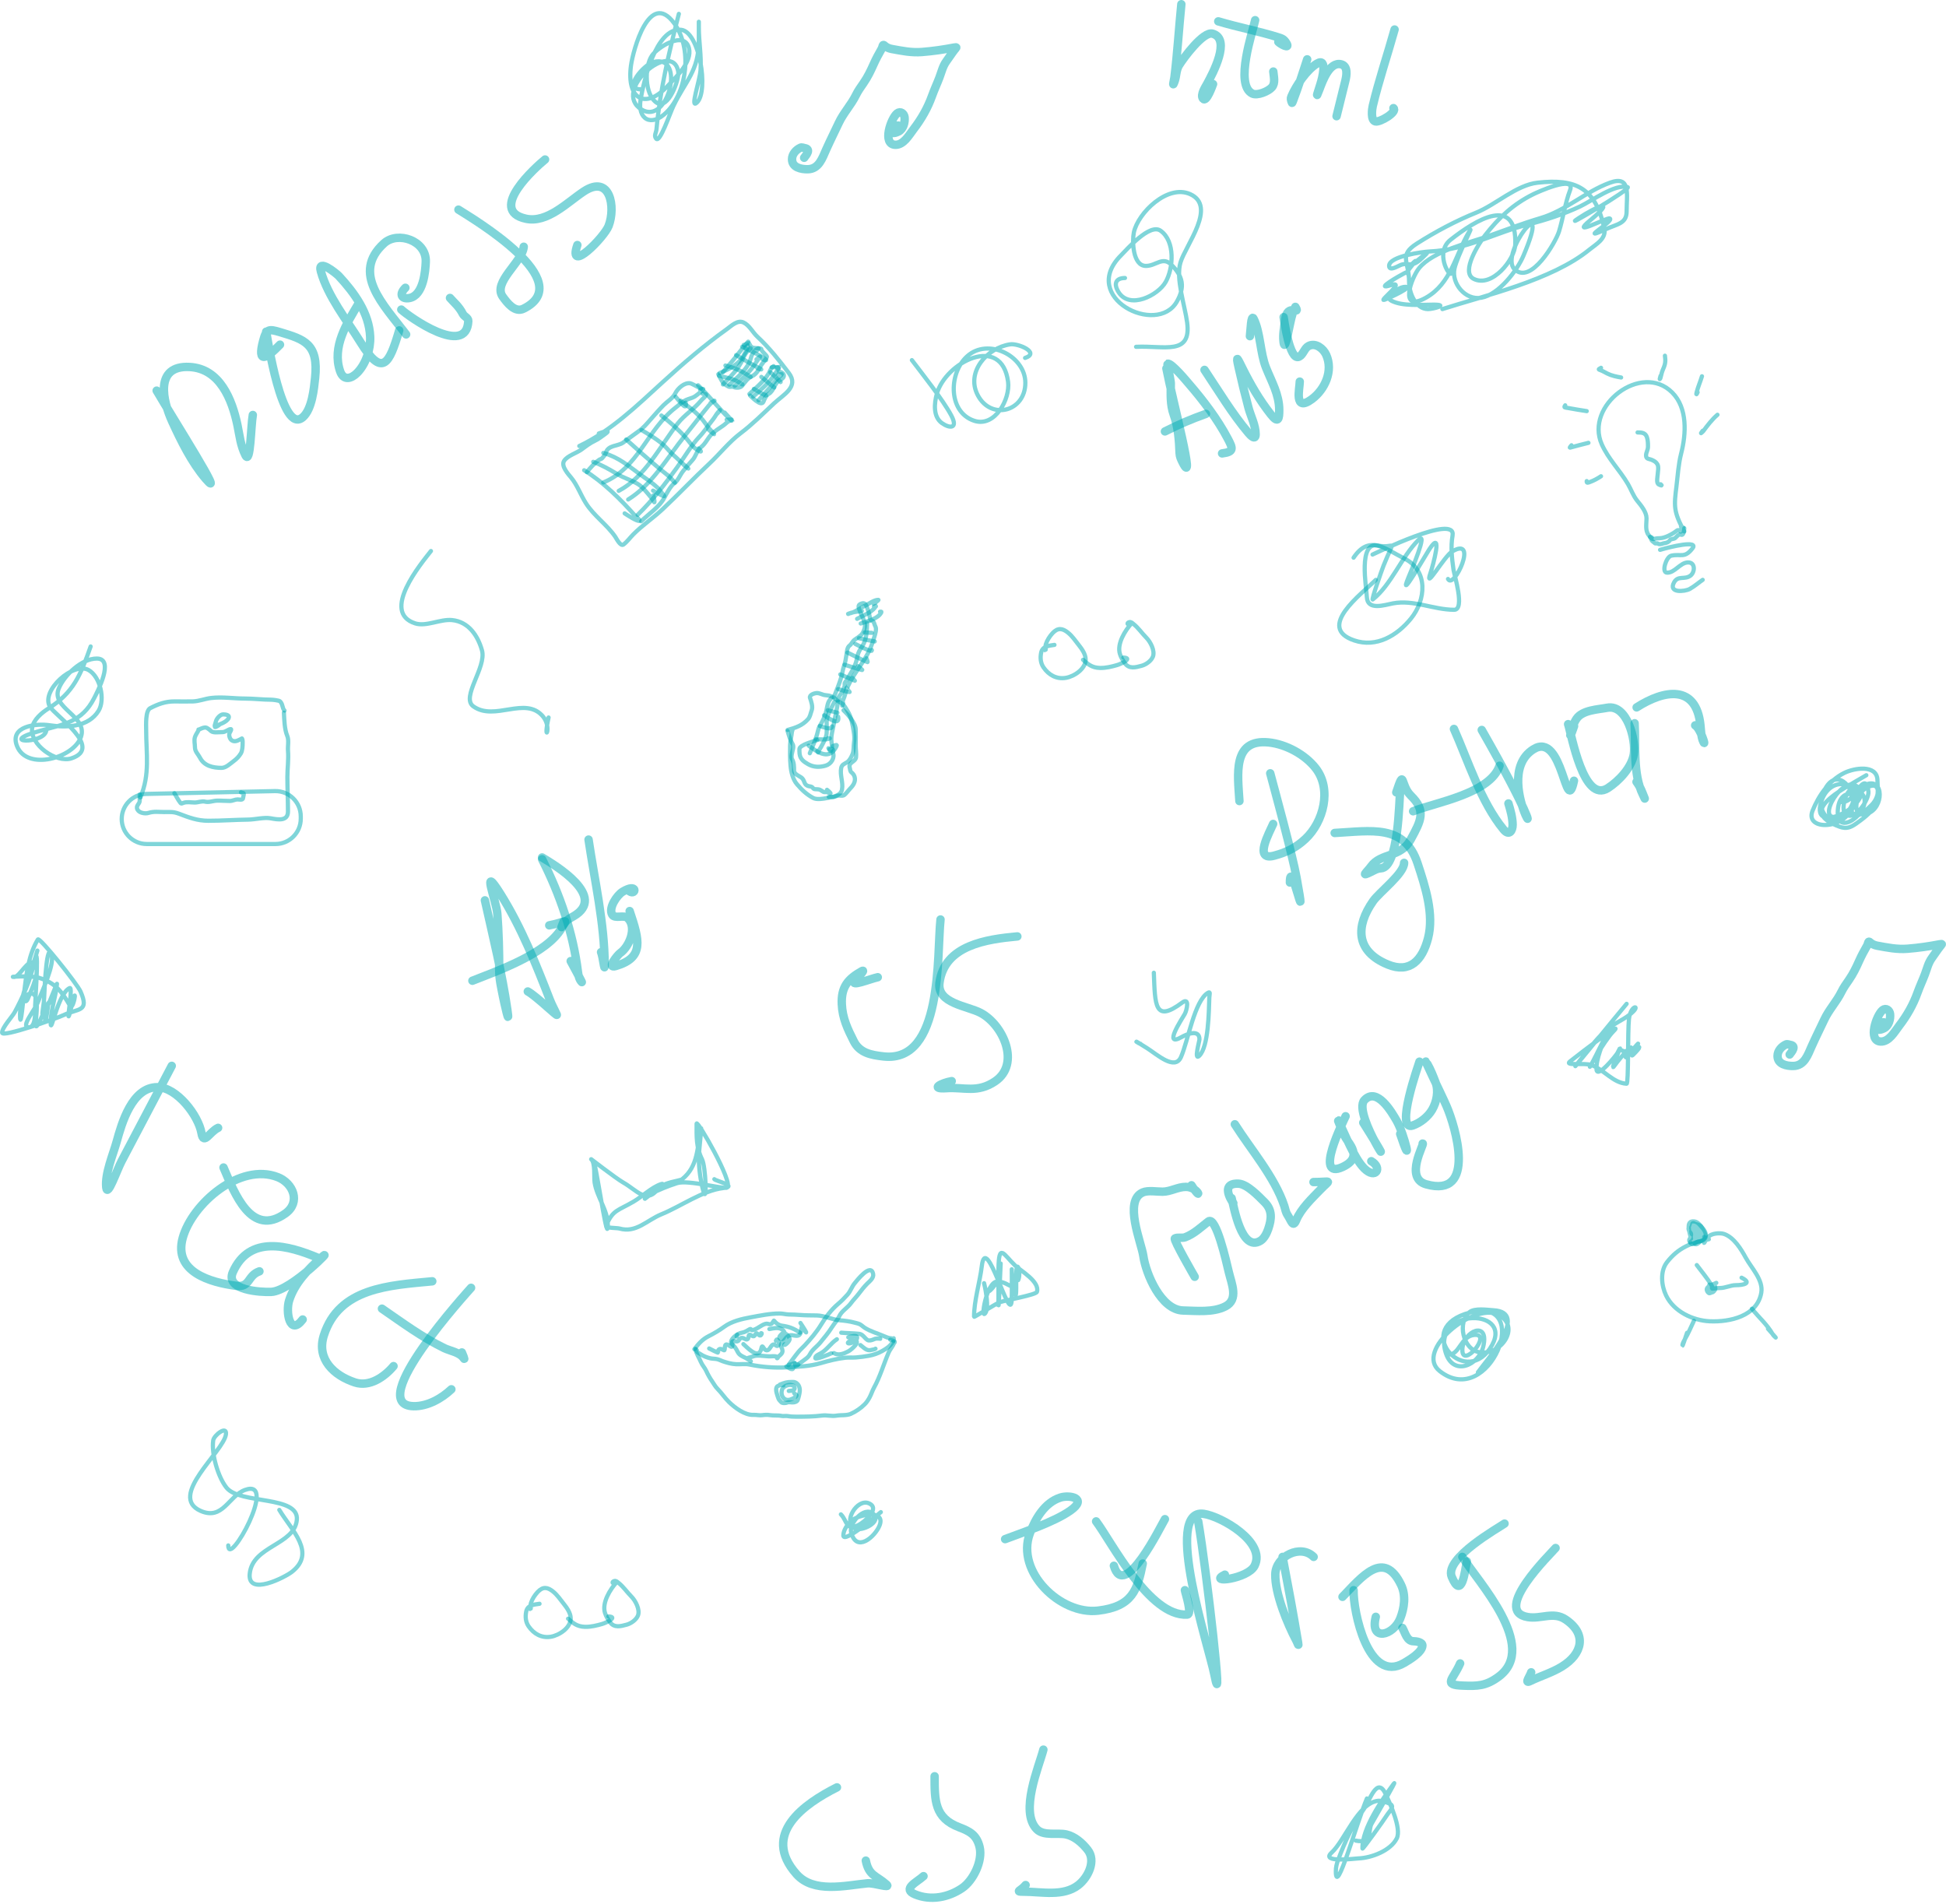 <svg width="462" height="452" viewBox="0 0 462 452" fill="none" xmlns="http://www.w3.org/2000/svg">
<path d="M128.086 380.746C126.776 380.94 125.235 381.042 124.923 382.601C124.682 383.81 124.773 385.054 125.498 386.102C126.735 387.894 128.575 388.94 130.79 388.57C132.77 388.24 135.49 386.446 135.49 384.217C135.49 382.96 134.585 381.695 133.836 380.754C133.034 379.746 132.34 378.686 131.33 377.862C129.967 376.75 128.866 376.641 127.64 377.952C126.969 378.669 126.335 379.648 126.042 380.587C125.897 381.05 126.003 381.421 126.003 381.886C126.003 382.504 125.888 381.592 126.003 381.286" stroke="#00ADB5" stroke-opacity="0.5" stroke-linecap="round" stroke-linejoin="round"/>
<path d="M134.874 384.287C135.988 385.277 136.933 386.172 138.904 386.22C140.284 386.254 141.663 385.909 142.956 385.539C143.881 385.273 146.849 383.868 144.445 383.754" stroke="#00ADB5" stroke-opacity="0.5" stroke-linecap="round" stroke-linejoin="round"/>
<path d="M146.365 375.655C144.895 377.279 142.865 380.462 143.627 382.901C143.895 383.759 144.284 384.337 144.788 385.069C145.802 386.544 147.374 386.085 148.799 385.699C149.832 385.42 151.06 384.54 151.456 383.54C152.002 382.159 150.864 380 149.913 379.049C148.852 377.987 148.011 376.696 146.828 375.767C146.513 375.519 146.274 375.251 145.864 375.342C145.402 375.445 145.212 375.887 145.825 375.887" stroke="#00ADB5" stroke-opacity="0.5" stroke-linecap="round" stroke-linejoin="round"/>
<path d="M250.339 153.101C249.029 153.295 247.488 153.397 247.176 154.956C246.935 156.165 247.026 157.409 247.751 158.457C248.988 160.249 250.828 161.295 253.043 160.926C255.023 160.595 257.743 158.801 257.743 156.572C257.743 155.315 256.838 154.05 256.089 153.11C255.287 152.101 254.593 151.042 253.583 150.217C252.22 149.105 251.119 148.996 249.893 150.307C249.223 151.025 248.588 152.003 248.295 152.942C248.15 153.405 248.256 153.777 248.256 154.241C248.256 154.86 248.141 153.947 248.256 153.641" stroke="#00ADB5" stroke-opacity="0.5" stroke-linecap="round" stroke-linejoin="round"/>
<path d="M257.127 156.642C258.241 157.632 259.186 158.527 261.157 158.575C262.537 158.609 263.916 158.265 265.209 157.894C266.134 157.629 269.102 156.223 266.698 156.109" stroke="#00ADB5" stroke-opacity="0.5" stroke-linecap="round" stroke-linejoin="round"/>
<path d="M268.618 148.01C267.148 149.634 265.118 152.817 265.88 155.256C266.148 156.114 266.538 156.692 267.041 157.425C268.055 158.9 269.627 158.44 271.052 158.055C272.086 157.775 273.313 156.896 273.709 155.895C274.255 154.514 273.117 152.355 272.166 151.404C271.105 150.343 270.264 149.051 269.081 148.122C268.766 147.875 268.527 147.606 268.117 147.698C267.655 147.8 267.465 148.242 268.078 148.242" stroke="#00ADB5" stroke-opacity="0.5" stroke-linecap="round" stroke-linejoin="round"/>
<path d="M137.53 105.886C145.082 102.288 151.186 96.34 157.324 90.731C162.148 86.322 167.207 81.966 172.531 78.161C173.582 77.41 175.066 75.9 176.486 76.544C177.893 77.182 178.705 78.919 179.817 79.948C182.556 82.481 185.019 85.577 187.271 88.554C189.75 91.831 186.032 93.645 183.734 95.79C181.124 98.228 178.631 100.741 175.779 102.892C173.069 104.936 170.891 107.754 168.41 110.068C164.629 113.595 161.092 117.35 157.321 120.88C155.077 122.982 152.501 124.698 150.34 126.874C149.583 127.637 148.882 128.645 148.009 129.28C147.307 129.79 146.336 127.828 146.087 127.459C144.104 124.527 141.034 122.522 139.093 119.455C137.873 117.527 137.051 115.148 135.591 113.387C134.893 112.546 133.15 110.655 133.914 109.427C134.694 108.173 136.908 107.572 138.116 106.675C139.057 105.975 140.202 105.111 141.274 104.624C142.052 104.27 142.817 103.643 143.514 103.16C145.347 101.89 143.404 102.433 142.164 102.905" stroke="#00ADB5" stroke-opacity="0.5" stroke-linecap="round" stroke-linejoin="round"/>
<path d="M138.685 111.641C143.282 114.487 147.405 118.606 150.994 122.667C151.085 122.77 151.958 123.379 151.825 123.604C151.568 124.039 148.584 122.075 148.299 121.879" stroke="#00ADB5" stroke-opacity="0.5" stroke-linecap="round" stroke-linejoin="round"/>
<path d="M143.242 107.527C146.969 108.594 149.19 110.625 152.199 112.798C153.54 113.765 154.905 114.639 156.108 115.777C156.673 116.311 157.075 117.015 157.597 117.591C158.313 118.381 155.391 116.674 155.047 116.478" stroke="#00ADB5" stroke-opacity="0.5" stroke-linecap="round" stroke-linejoin="round"/>
<path d="M148.656 104.338C151.264 106.692 153.885 109.013 156.575 111.272C157.597 112.13 158.757 112.918 159.64 113.929C161.206 115.723 159.155 113.395 158.458 112.737" stroke="#00ADB5" stroke-opacity="0.5" stroke-linecap="round" stroke-linejoin="round"/>
<path d="M152.31 102.094C154.245 103.27 156.265 104.41 157.903 105.996C158.575 106.646 159.133 107.413 159.851 108.016C160.736 108.758 161.511 109.624 162.402 110.346C163.671 111.373 163.861 111.673 162.354 110.384" stroke="#00ADB5" stroke-opacity="0.5" stroke-linecap="round" stroke-linejoin="round"/>
<path d="M157.022 98.64C159.156 100.31 161.132 102.007 162.916 104.044C163.707 104.947 164.343 105.988 165.347 106.68C166.266 107.315 166.91 107.498 165.834 106.467" stroke="#00ADB5" stroke-opacity="0.5" stroke-linecap="round" stroke-linejoin="round"/>
<path d="M161.556 95.12C163.435 96.532 165.288 97.821 166.789 99.64C167.476 100.473 168.019 101.43 168.786 102.197C170.344 103.757 169.273 102.971 168.145 101.912" stroke="#00ADB5" stroke-opacity="0.5" stroke-linecap="round" stroke-linejoin="round"/>
<path d="M165.74 91.468C168.378 93.992 170.588 96.948 173.231 99.441C175.01 101.119 172.461 98.43 172.044 97.952" stroke="#00ADB5" stroke-opacity="0.5" stroke-linecap="round" stroke-linejoin="round"/>
<path d="M170.846 88.565C173.067 87.658 175.371 86.577 176.564 84.362C176.893 83.751 177.317 83.219 177.452 82.53C177.638 81.585 177.602 81.99 176.901 82.602" stroke="#00ADB5" stroke-opacity="0.5" stroke-linecap="round" stroke-linejoin="round"/>
<path d="M174.422 91.614C176.182 89.981 178.15 88.196 179.44 86.122C180.084 85.088 181.309 83.825 179.596 85.321" stroke="#00ADB5" stroke-opacity="0.5" stroke-linecap="round" stroke-linejoin="round"/>
<path d="M180.066 95.038C181.67 93.295 183.098 91.674 184.574 89.851C185.051 89.262 186.505 88.498 184.756 88.966" stroke="#00ADB5" stroke-opacity="0.5" stroke-linecap="round" stroke-linejoin="round"/>
<path d="M178.789 94.158C180.468 92.719 182.367 91.044 183.697 89.227C184.052 88.742 184.325 88.202 184.65 87.699C185.195 86.855 185.229 87.14 184.404 87.227" stroke="#00ADB5" stroke-opacity="0.5" stroke-linecap="round" stroke-linejoin="round"/>
<path d="M143.216 114.548C151.581 111.15 153.645 101.928 160.462 96.713C161.291 96.078 161.964 95.373 162.931 94.934C163.578 94.64 164.377 94.499 164.965 94.124C165.324 93.894 168.305 91.617 166.234 92.558" stroke="#00ADB5" stroke-opacity="0.5" stroke-linecap="round" stroke-linejoin="round"/>
<path d="M139.322 112.082C140.261 110.94 141.094 109.963 142.285 109.138C142.481 109.003 142.782 108.98 142.943 108.799C143.261 108.441 143.743 107.917 143.866 107.455C144.349 105.635 146.709 105.971 147.962 105.059C149.154 104.191 150.302 103.312 151.517 102.455C152.856 101.51 153.476 100.681 154.551 99.47C155.539 98.358 156.498 97.233 157.544 96.18C158.399 95.319 159.743 94.536 160.288 93.433C160.902 92.189 162.473 90.765 163.886 90.996C164.372 91.075 167.939 93.142 165.608 91.82" stroke="#00ADB5" stroke-opacity="0.5" stroke-linecap="round" stroke-linejoin="round"/>
<path d="M146.893 116.53C153.178 113.214 156.667 105.985 160.913 100.524C162.476 98.513 164.711 97.177 166.348 95.2C167.048 94.355 168.595 93.457 166.796 93.471" stroke="#00ADB5" stroke-opacity="0.5" stroke-linecap="round" stroke-linejoin="round"/>
<path d="M149.137 118.578C154.833 115.076 158.48 108.561 162.624 103.398C164.509 101.05 166.328 98.652 168.237 96.322C169.107 95.26 170.624 94.596 168.677 95.684" stroke="#00ADB5" stroke-opacity="0.5" stroke-linecap="round" stroke-linejoin="round"/>
<path d="M151.38 122.232C154.935 118.766 157.804 115.026 160.712 111.017C162.481 108.579 164.009 105.839 166.085 103.644C167.277 102.384 168.194 100.909 169.276 99.574C169.711 99.036 170.012 98.41 170.46 97.876C171.469 96.675 170.765 97.762 170.063 98.413" stroke="#00ADB5" stroke-opacity="0.5" stroke-linecap="round" stroke-linejoin="round"/>
<path d="M152.216 123.751C153.984 122.018 156.576 120.351 157.756 118.103C158.184 117.287 159.244 115.317 159.988 114.818C160.971 114.158 161.439 112.754 162.154 111.87C162.899 110.951 163.628 110.054 164.437 109.179C165.195 108.359 165.437 106.919 166.376 106.213C167.421 105.427 167.93 104.21 168.763 103.271C169.485 102.458 170.859 101.616 171.754 100.996C172.25 100.652 172.597 100.183 173.16 99.928C174.3 99.41 173.56 99.675 172.516 99.636" stroke="#00ADB5" stroke-opacity="0.5" stroke-linecap="round" stroke-linejoin="round"/>
<path d="M170.704 89.214C172.167 89.6 173.971 89.865 175.305 90.662C176.165 91.177 176.914 91.693 175.347 90.756" stroke="#00ADB5" stroke-opacity="0.5" stroke-linecap="round" stroke-linejoin="round"/>
<path d="M172.223 86.772C174.31 87.317 175.785 87.928 177.487 89.038C178.6 89.763 178.421 89.562 177.262 88.864" stroke="#00ADB5" stroke-opacity="0.5" stroke-linecap="round" stroke-linejoin="round"/>
<path d="M174.755 84.307C176.548 85.315 178.286 86.461 180.14 87.338C181.23 87.855 180.658 87.819 179.816 87.412" stroke="#00ADB5" stroke-opacity="0.5" stroke-linecap="round" stroke-linejoin="round"/>
<path d="M176.198 82.338C178.082 83.196 179.819 84.051 181.555 85.13C182.346 85.622 181.628 85.654 181.028 85.256" stroke="#00ADB5" stroke-opacity="0.5" stroke-linecap="round" stroke-linejoin="round"/>
<path d="M171.628 88.356C173.052 86.663 174.48 85.059 175.776 83.324C176.145 82.831 178.388 80.086 177.418 81.491" stroke="#00ADB5" stroke-opacity="0.5" stroke-linecap="round" stroke-linejoin="round"/>
<path d="M173.124 91.328C174.976 89.69 177.646 87.506 178.244 85.059C178.42 84.339 178.802 83.619 179.361 83.124C179.928 82.622 180.521 82.395 179.674 83.242" stroke="#00ADB5" stroke-opacity="0.5" stroke-linecap="round" stroke-linejoin="round"/>
<path d="M171.637 91.272C173.613 89.144 175.301 87.715 176.417 85.094C176.707 84.413 177.039 83.849 177.515 83.313C178.019 82.745 178.743 82.214 177.769 83.23" stroke="#00ADB5" stroke-opacity="0.5" stroke-linecap="round" stroke-linejoin="round"/>
<path d="M178.979 92.32C179.888 92.897 180.8 93.431 181.746 93.911C182.136 94.109 181.653 93.726 181.487 93.663" stroke="#00ADB5" stroke-opacity="0.5" stroke-linecap="round" stroke-linejoin="round"/>
<path d="M180.751 89.471C180.813 89.523 184.389 92.587 183.754 91.903" stroke="#00ADB5" stroke-opacity="0.5" stroke-linecap="round" stroke-linejoin="round"/>
<path d="M182.875 88.36C183.664 89.119 186.08 91.338 185.23 90.649" stroke="#00ADB5" stroke-opacity="0.5" stroke-linecap="round" stroke-linejoin="round"/>
<path d="M177.921 93.53C179.228 92.313 182.095 89.901 182.797 88.03C183.074 87.292 184.342 86.345 183.15 87.358" stroke="#00ADB5" stroke-opacity="0.5" stroke-linecap="round" stroke-linejoin="round"/>
<path d="M178.085 93.893C178.21 93.993 180.71 96.686 181.243 95.38C181.515 94.713 181.87 93.845 182.537 93.478C183.709 92.833 183.925 90.803 185.124 90.259C186.484 89.641 186.357 88.605 185.09 88.237C184.593 88.093 184.985 87.112 184.468 87.189C183.995 87.26 183.745 87.085 183.216 87.182" stroke="#00ADB5" stroke-opacity="0.5" stroke-linecap="round" stroke-linejoin="round"/>
<path d="M170.538 88.851C171.395 90.49 171.557 91.084 172.941 91.767C173.315 91.952 173.802 91.696 174.086 91.84C174.646 92.124 175.755 92.13 176.173 91.614C177.015 90.574 177.325 89.904 178.615 89.272C179.428 88.873 180.083 87.932 180.459 87.152C180.873 86.295 181.618 85.649 182.055 84.788C182.241 84.422 180.74 83.478 180.726 82.844C180.722 82.665 178.939 82.659 178.643 82.509C178.283 82.326 178.119 82.069 177.946 81.689C177.694 81.135 177.247 81.823 176.57 81.876" stroke="#00ADB5" stroke-opacity="0.5" stroke-linecap="round" stroke-linejoin="round"/>
<path d="M140.842 109.639C142.868 110.409 144.634 111.402 146.458 112.501C148.041 113.454 149.83 113.963 151.404 114.887C152.524 115.545 153.686 117.048 154.513 118.035C154.788 118.364 154.994 118.671 155.189 119.042C155.637 119.892 155.171 117.837 155.123 117.611" stroke="#00ADB5" stroke-opacity="0.5" stroke-linecap="round" stroke-linejoin="round"/>
<path d="M160.401 94.185C160.963 94.774 163.237 98.03 162.788 95.583" stroke="#00ADB5" stroke-opacity="0.5" stroke-linecap="round" stroke-linejoin="round"/>
<path d="M165.082 320.191C165.323 321.431 165.935 322.236 166.41 323.364C166.734 324.132 167.338 324.727 167.675 325.481C168.039 326.295 168.583 327.251 169.09 327.975C169.525 328.596 169.81 329.185 170.358 329.733C171.328 330.703 172.061 331.858 173.035 332.814C174.451 334.203 176.848 336.015 178.911 335.9C179.574 335.863 180.307 336.069 180.957 335.971C181.515 335.887 182.192 335.858 182.75 335.955C183.668 336.113 184.664 335.954 185.542 336.144C186.016 336.246 186.532 336.096 187.012 336.185C187.634 336.3 188.363 336.329 188.997 336.329C191.073 336.329 193.143 336.317 195.213 336.054C196.334 335.912 197.445 336.283 198.556 336.086C199.598 335.901 200.986 336.092 201.966 335.663C203.17 335.136 204.369 334.308 205.299 333.377C205.766 332.91 206.12 332.353 206.436 331.776C206.851 331.018 207.082 330.201 207.499 329.445C208.953 326.809 209.782 323.874 210.96 321.126C211.238 320.478 211.694 319.954 212.026 319.355C212.111 319.204 212.149 319.011 212.286 318.865C212.799 318.322 211.816 318.264 211.364 318.059" stroke="#00ADB5" stroke-opacity="0.5" stroke-linecap="round" stroke-linejoin="round"/>
<path d="M164.851 320.306C165.881 318.959 166.755 317.969 168.251 317.207C169.505 316.569 170.805 315.811 171.937 314.978C173.677 313.699 176.072 313.128 178.191 312.743C180.497 312.324 182.766 311.834 185.113 311.834C185.839 311.834 186.558 312.053 187.284 312.064C188.154 312.079 189.025 312.106 189.891 312.18C191.219 312.293 192.582 312.266 193.913 312.295C195.768 312.335 197.545 313.296 199.401 313.445C200.505 313.533 201.792 313.698 202.865 313.998C203.267 314.111 203.726 314.188 204.101 314.37C204.568 314.597 204.896 314.98 205.325 315.247C206.709 316.109 208.257 316.514 209.753 317.168C210.211 317.369 211 317.713 211.508 317.713C212.207 317.713 212.17 319.003 212.17 317.713" stroke="#00ADB5" stroke-opacity="0.5" stroke-linecap="round" stroke-linejoin="round"/>
<path d="M212.055 318.52C211.201 319.665 210.591 320.102 209.379 320.771C208.426 321.296 207.372 321.668 206.305 321.863C205.309 322.045 204.221 322.189 203.211 322.269C202.371 322.337 201.514 322.239 200.656 322.337C198.716 322.558 196.758 323.058 194.886 323.605C192.214 324.385 189.634 324.467 186.875 324.616C183.862 324.78 180.842 324.55 177.89 323.938C176.894 323.731 175.842 323.916 174.829 323.877C173.713 323.833 172.619 323.525 171.569 323.163C171.127 323.01 170.72 322.775 170.256 322.67C169.713 322.546 169.162 322.595 168.623 322.465C167.872 322.283 166.996 321.956 166.362 321.517C166.087 321.326 165.673 321.168 165.456 320.88C165.393 320.795 165.312 320.608 165.312 320.508C165.312 320.27 165.117 320.33 165.427 320.537" stroke="#00ADB5" stroke-opacity="0.5" stroke-linecap="round" stroke-linejoin="round"/>
<path d="M187.271 330.22C187.972 330.142 188.899 330.155 188.609 329.253C188.516 328.963 188.281 328.932 188.033 328.849C187.291 328.602 185.964 329.081 185.686 329.855C185.186 331.244 186.132 332.744 187.62 332.263C188.024 332.132 188.742 331.846 189 331.478C189.309 331.037 188.845 331.167 188.539 330.739" stroke="#00ADB5" stroke-opacity="0.5" stroke-linecap="round" stroke-linejoin="round"/>
<path d="M185.14 328.721C186.258 328.273 186.83 328.087 187.961 328.087C188.416 328.087 188.644 328.055 189.046 328.318C189.71 328.752 189.938 329.577 189.869 330.303C189.811 330.917 189.608 331.757 189.392 332.34C189.231 332.773 188.834 332.848 188.428 332.929C188.057 333.003 187.247 332.795 186.955 332.958C186.645 333.13 185.696 333.188 185.457 332.868C185.236 332.574 184.999 332.447 184.839 332.09C184.685 331.749 184.616 331.424 184.493 331.084C184.323 330.619 184.019 329.347 184.65 329.067C185.019 328.903 185.177 328.805 185.601 328.805C185.721 328.805 185.824 328.894 185.946 328.894C186.124 328.894 185.605 328.779 185.428 328.779" stroke="#00ADB5" stroke-opacity="0.5" stroke-linecap="round" stroke-linejoin="round"/>
<path d="M187.155 324.11C187.968 323.059 188.71 321.975 189.55 320.953C190.002 320.404 190.563 319.932 191.049 319.407C192.442 317.902 193.861 316.256 194.923 314.498C195.97 312.766 197.398 310.88 198.948 309.58C199.768 308.893 200.5 308.133 201.212 307.341C201.904 306.573 202.222 305.499 202.877 304.687C203.385 304.058 206.705 299.78 207.283 302.382C207.51 303.404 206.513 304.118 205.887 304.745C205.177 305.455 204.463 306.358 203.857 307.165C203.273 307.944 202.564 308.628 201.997 309.413C201.225 310.481 199.822 311.245 199.259 312.455C198.795 313.453 198.025 314.255 197.447 315.18C196.646 316.462 195.707 317.532 194.763 318.705C194.016 319.635 192.844 320.399 192.314 321.459C191.871 322.345 191.086 322.718 190.37 323.291C190.058 323.54 189.679 323.679 189.403 324.024C189.311 324.139 189.147 324.272 189.061 324.143C189.011 324.069 188.824 324.234 188.859 324.315C188.982 324.602 188.683 323.626 188.654 323.534" stroke="#00ADB5" stroke-opacity="0.5" stroke-linecap="round" stroke-linejoin="round"/>
<path d="M186.696 324.399C186.917 324.511 188.31 325.568 188.31 324.716C188.31 324.458 188.641 324.027 188.758 323.765C188.846 323.566 188.051 323.756 187.932 323.909C187.777 324.108 187.477 324.269 187.964 324.283C188.338 324.294 188.631 324.133 188.915 323.912C188.997 323.848 190.096 324.022 189.117 323.995C188.596 323.981 188.09 323.995 187.589 323.995C187.157 323.995 188.033 323.88 188.159 323.88C188.26 323.88 187.429 324.374 187.285 324.213C187.25 324.174 187.19 324.065 187.33 323.995" stroke="#00ADB5" stroke-opacity="0.5" stroke-linecap="round" stroke-linejoin="round"/>
<path d="M168.367 320.134C168.432 320.168 170.491 321.246 170.499 321.113C170.509 320.952 170.394 320.812 170.474 320.652C170.822 319.955 171.273 320.289 171.873 320.559C172.341 320.77 171.631 318.438 173.042 319.423C173.771 319.931 173.965 319.85 173.845 318.997C173.755 318.351 173.978 318.349 174.534 318.417C174.912 318.464 175.183 318.546 175.398 318.187C175.66 317.75 175.955 317.502 176.49 317.69C176.934 317.847 177.328 318.285 177.633 317.726C177.768 317.479 177.654 316.742 178.078 316.883C178.344 316.972 178.694 317.319 178.997 317.21C179.227 317.127 179.403 316.416 179.663 316.528C179.935 316.645 180.211 317.16 180.554 317.037C180.719 316.978 181.025 316.438 180.701 316.502" stroke="#00ADB5" stroke-opacity="0.5" stroke-linecap="round" stroke-linejoin="round"/>
<path d="M176.493 319.096C177.207 319.677 179.883 322.782 180.668 320.463C180.809 320.048 180.831 319.225 181.225 319.906C181.55 320.467 182.039 320.857 182.57 320.326C182.922 319.974 183.079 319.376 183.582 319.192C184.044 319.023 184.383 319.891 184.767 319.384C185.076 318.975 184.926 318.272 184.472 318.027C184.323 317.946 184.281 318.224 184.216 318.289" stroke="#00ADB5" stroke-opacity="0.5" stroke-linecap="round" stroke-linejoin="round"/>
<path d="M182.66 315.523C183.774 315.331 185.176 314.942 186.023 315.939C186.415 316.401 186.378 316.991 186.119 317.514C185.929 317.897 185.419 318.088 185.094 317.713C184.827 317.405 185.377 316.898 185.574 316.711C186.249 316.067 187.249 317.097 187.46 317.796C187.637 318.38 186.041 319.732 186.234 319.154" stroke="#00ADB5" stroke-opacity="0.5" stroke-linecap="round" stroke-linejoin="round"/>
<path d="M201.392 317.482C201.723 317.369 203.85 316.684 203.442 317.815C203.232 318.396 202.431 318.707 201.905 318.898C201.656 318.988 201.014 318.972 201.431 318.609C201.792 318.295 202.301 318.148 202.776 318.187C204.625 318.337 202.039 320.462 201.508 320.755C200.476 321.324 199.072 321.923 197.992 321.229" stroke="#00ADB5" stroke-opacity="0.5" stroke-linecap="round" stroke-linejoin="round"/>
<path d="M190.037 314.082C190.476 314.796 191.004 315.513 191.379 316.262C191.508 316.52 190.95 315.86 190.819 315.603C190.784 315.535 190.544 314.778 190.521 314.783C190.24 314.845 190.174 316.131 190.098 316.368C189.739 317.49 188.852 317.06 187.982 316.976C186.928 316.875 186.457 317.914 185.875 318.577C185.409 319.108 185.226 319.271 185.542 319.903C185.797 320.414 185.904 320.91 185.542 321.373C185.259 321.734 184.905 321.962 184.565 322.26C184.253 322.533 184.7 322.488 184.642 322.324C184.482 321.876 183.495 321.969 183.172 321.991C181.973 322.07 180.751 321.769 179.573 321.843C178.947 321.883 178.358 322.232 177.738 322.324C177.108 322.417 177.941 322.964 178.177 323.121C178.583 323.392 177.382 322.545 176.941 322.337C176.201 321.986 175.518 321.715 175.135 320.941C174.751 320.164 174.413 319.634 173.765 319.064C173.541 318.868 173.514 318.569 173.624 318.302C173.877 317.685 174.438 317.182 174.994 316.848" stroke="#00ADB5" stroke-opacity="0.5" stroke-linecap="round" stroke-linejoin="round"/>
<path d="M189.923 316.387C188.479 315.379 187.287 314.945 185.588 314.716C184.991 314.635 184.354 314.222 183.965 313.765C183.619 313.359 183.815 313.466 183.407 314.018C182.851 314.771 182.437 314.095 181.726 314.293C180.636 314.597 179.701 315.61 178.595 315.798C178.292 315.849 178.365 315.343 177.986 315.561C177.349 315.929 176.861 316.277 176.116 316.394C175.666 316.464 174.812 316.761 174.88 317.309" stroke="#00ADB5" stroke-opacity="0.5" stroke-linecap="round" stroke-linejoin="round"/>
<path d="M199.721 316.387C201.116 316.522 202.528 316.504 203.916 316.653C204.405 316.705 204.655 316.903 204.998 317.223C205.309 317.512 205.793 318.191 206.238 318.228C206.879 318.282 207.211 318.015 207.81 317.828C208.17 317.715 209.321 317.828 208.943 317.828" stroke="#00ADB5" stroke-opacity="0.5" stroke-linecap="round" stroke-linejoin="round"/>
<path d="M198.684 317.943C197.185 318.931 196.384 320.429 194.78 321.328C194.463 321.506 193.49 321.851 193.563 322.436C193.616 322.859 196.863 321.533 197.358 321.286" stroke="#00ADB5" stroke-opacity="0.5" stroke-linecap="round" stroke-linejoin="round"/>
<path d="M204.275 319.327C205.09 319.933 205.792 320.8 206.811 320.492C207.087 320.409 207.663 320.376 207.848 320.191" stroke="#00ADB5" stroke-opacity="0.5" stroke-linecap="round" stroke-linejoin="round"/>
<path d="M405.697 294.2C401.488 295.008 398.428 296.223 395.76 299.653C394.07 301.827 394.44 305.248 395.548 307.553C397.374 311.349 401.861 313.493 405.909 313.68C410.625 313.896 417.181 312.511 418.148 306.886C418.666 303.871 415.786 301.02 414.437 298.547C413.34 296.536 411.687 293.824 409.378 292.973C408.435 292.626 406.247 292.747 405.561 293.685C405.254 294.105 404.86 294.547 404.637 295.018C404.456 295.4 404.65 294.047 404.606 293.655" stroke="#00ADB5" stroke-opacity="0.5" stroke-linecap="round" stroke-linejoin="round"/>
<path d="M407.469 304.561C406.333 305.145 404.49 305.532 405.485 306.81C405.711 307.102 406.035 307.086 406.31 306.81C406.546 306.575 407.733 305.338 406.856 305.046C405.067 304.449 405.721 308.019 407 306.439C407.686 305.591 406.725 304.756 405.864 305.273C404.837 305.889 405.649 306.964 406.454 306.03C407.061 305.326 406.577 304.787 405.917 305.447C405.325 306.038 405.926 306.981 406.507 306.182C407.104 305.362 406.424 304.667 405.704 305.386C404.872 306.219 405.773 306.132 406.363 305.583C406.959 305.031 405.903 305.112 405.561 305.546C404.765 306.552 406.011 306.409 406.212 305.546C406.507 304.278 405.199 307.191 405.833 304.97" stroke="#00ADB5" stroke-opacity="0.5" stroke-linecap="round" stroke-linejoin="round"/>
<path d="M402.834 300.335C404.045 301.933 405.286 303.448 406.302 305.046C406.584 305.488 406.359 305.933 406.514 305.924C407.088 305.892 407.676 305.788 408.287 305.788C409.685 305.788 410.786 305.106 412.134 305.106C413.766 305.106 416.164 304.682 413.467 303.334" stroke="#00ADB5" stroke-opacity="0.5" stroke-linecap="round" stroke-linejoin="round"/>
<path d="M401.471 294.064C401.216 292.775 399.972 289.651 402.289 289.982C403.12 290.101 403.678 290.961 404.167 291.504C405.44 292.918 405.304 294.624 403.243 294.746C402.704 294.777 401.944 295.848 401.335 295.086C400.645 294.225 401.349 294.282 401.471 293.246C401.551 292.568 401.108 292.624 400.918 291.958C400.772 291.448 401.075 290.889 401.198 290.519" stroke="#00ADB5" stroke-opacity="0.5" stroke-linecap="round" stroke-linejoin="round"/>
<path d="M402.289 292.564C402.277 292.89 401.775 295.824 402.842 295.344C403.199 295.183 403.508 294.949 403.652 294.579C403.792 294.22 403.643 294.006 403.485 293.655C403.079 292.751 401.899 291.347 402.259 293.382C402.485 294.666 403.919 294.366 404.031 293.14C404.116 292.203 402.935 290.949 402.183 292.019C401.651 292.776 402.598 294.446 403.152 293.276C403.433 292.682 402.761 291.173 402.046 291.913C401.314 292.672 402.415 294.272 403.137 293.625C403.851 292.984 403.366 291.031 402.592 291.777C401.884 292.458 402.946 293.815 403.485 292.776C404.087 291.618 402.762 290.745 402.349 291.958C401.981 293.042 403.129 294.208 403.395 292.731C403.597 291.607 401.531 291.009 401.531 292.352C401.531 293.59 402.637 293.463 402.637 292.337C402.637 291.164 401.455 291.428 401.948 292.413C402.441 293.398 403.101 291.65 402.546 291.095C401.899 290.448 401.042 291.449 401.804 292.072C402.324 292.497 403.034 290.733 402.16 290.406C401.405 290.123 401.823 291.663 402.084 291.315C402.49 290.774 401.868 290.412 402.296 290.519C402.674 290.614 403.59 290.815 403.849 291.148C404.053 291.41 404.879 292.868 404.879 293.246C404.879 294.404 403.108 295.028 402.092 294.738C401.363 294.53 401.147 295.045 401.403 294.874C402.023 294.461 402.152 293.382 402.152 293.791" stroke="#00ADB5" stroke-opacity="0.5" stroke-linecap="round" stroke-linejoin="round"/>
<path d="M402.153 313.558C401.451 315.048 400.828 316.544 400.002 317.951C399.816 318.268 399.467 318.915 399.426 319.284C399.316 320.279 400.314 316.912 400.517 316.421" stroke="#00ADB5" stroke-opacity="0.5" stroke-linecap="round" stroke-linejoin="round"/>
<path d="M415.922 310.696C417.648 312.876 419.552 314.43 420.897 316.823C421.03 317.058 421.26 317.246 421.443 317.429C422.055 318.041 420.306 316.122 419.739 315.467" stroke="#00ADB5" stroke-opacity="0.5" stroke-linecap="round" stroke-linejoin="round"/>
<path d="M301.568 183.588C302.647 187.662 306.816 202.809 307.813 208.343C310.559 223.58 306.251 202.788 306.24 209.518" stroke="#00ADB5" stroke-opacity="0.5" stroke-width="2" stroke-linecap="round" stroke-linejoin="round"/>
<path d="M294.252 190.175C293.884 183.975 292.493 175.37 301.187 176.256C305.277 176.673 309.782 179.101 312.332 182.348C316.272 187.368 314.193 195.147 309.936 199.142C307.67 201.268 305.472 202.333 302.506 203.137C297.482 204.498 301.447 197.521 302.256 195.608" stroke="#00ADB5" stroke-opacity="0.5" stroke-width="2" stroke-linecap="round" stroke-linejoin="round"/>
<path d="M316.864 197.752C325.502 197.29 333.453 195.59 336.543 204.958C338.339 210.402 340.526 217.017 339.029 222.754C337.676 227.938 334.763 231.179 329.435 228.971C321.823 225.815 321.833 219.874 325.976 213.949C327.502 211.767 333.345 207.399 333.349 204.848" stroke="#00ADB5" stroke-opacity="0.5" stroke-width="2" stroke-linecap="round" stroke-linejoin="round"/>
<path d="M332.433 187.643C332.138 189.916 332.133 205.994 327.782 206.148C326.966 206.177 326.28 206.602 325.568 206.957C322.828 208.321 324.495 207.093 325.517 205.673C327.834 202.458 332.526 203.646 334.875 199.378C337.426 194.743 338.602 192.463 334.944 188.878C332.381 186.365 333.507 182.091 331.489 188.113" stroke="#00ADB5" stroke-opacity="0.5" stroke-width="2" stroke-linecap="round" stroke-linejoin="round"/>
<path d="M345.183 173.052C348.522 180.568 351.573 190.356 356.929 196.899C358.344 198.628 359.138 197.123 359.117 195.776C359.09 194.075 358.609 192.358 358.117 190.747" stroke="#00ADB5" stroke-opacity="0.5" stroke-width="2" stroke-linecap="round" stroke-linejoin="round"/>
<path d="M335.489 192.597C340.786 190.513 353.792 188.404 356.009 181.789" stroke="#00ADB5" stroke-opacity="0.5" stroke-width="2" stroke-linecap="round" stroke-linejoin="round"/>
<path d="M351.78 173.298C374.738 213.457 352.37 185.231 364.04 177.887C371.123 173.429 371.714 194.441 373.677 185.352" stroke="#00ADB5" stroke-opacity="0.5" stroke-width="2" stroke-linecap="round" stroke-linejoin="round"/>
<path d="M372.285 171.917C373.118 174.408 375.916 190.848 381.74 187.093C384.344 185.413 387.378 182.211 387.88 179.064C388.419 175.686 386.309 167.106 381.534 168.03C379.355 168.451 375.712 168.553 374.29 170.624C372.916 172.625 372.049 177.312 373.698 172.39" stroke="#00ADB5" stroke-opacity="0.5" stroke-width="2" stroke-linecap="round" stroke-linejoin="round"/>
<path d="M388.553 167.936C395.064 163.756 402.716 162.384 403.707 172.228C403.831 173.464 403.855 175.02 404.421 176.157C405.078 177.476 403.728 172.933 402.45 172.2" stroke="#00ADB5" stroke-opacity="0.5" stroke-width="2" stroke-linecap="round" stroke-linejoin="round"/>
<path d="M388.075 171.706C388.37 176.852 387.634 183.823 390.038 188.651C390.12 188.815 390.692 190.075 390.404 189.384C389.834 188.019 389.598 187.092 388.524 185.611" stroke="#00ADB5" stroke-opacity="0.5" stroke-width="2" stroke-linecap="round" stroke-linejoin="round"/>
<path d="M223.288 218.291C222.387 226.656 223.959 252.407 209.753 250.805C206.791 250.471 204.101 249.975 202.694 247.185C201.221 244.264 200.002 241.721 199.855 238.402C199.675 234.325 201.298 232.401 204.594 230.562C205.75 229.916 203.266 232.529 203.046 232.782C201.598 234.446 206.513 232.417 208.391 232.001" stroke="#00ADB5" stroke-opacity="0.5" stroke-width="2" stroke-linecap="round" stroke-linejoin="round"/>
<path d="M241.528 222.31C234.342 222.982 224.2 224.345 223.041 233.333C222.412 238.209 229.661 238.802 232.808 240.463C238.214 243.316 242.316 252.621 236.252 256.716C232.035 259.564 228.845 258.051 224.743 258.335C220.577 258.624 223.478 257.088 225.948 256.667" stroke="#00ADB5" stroke-opacity="0.5" stroke-width="2" stroke-linecap="round" stroke-linejoin="round"/>
<path d="M280.463 1.001C279.887 6.771 279.537 12.601 278.825 18.358C278.757 18.912 278.211 21.099 278.856 19.331C279.327 18.038 279.175 16.691 279.932 15.465C280.975 13.777 285.688 7.346 287.901 7.997C292.337 9.3 287.86 17.528 286.59 19.886C286.152 20.699 284.958 22.463 285.576 23.375C286.4 24.59 287.924 20.098 287.989 19.96" stroke="#00ADB5" stroke-opacity="0.5" stroke-width="2" stroke-linecap="round" stroke-linejoin="round"/>
<path d="M297.983 4.79C297.457 7.368 293.041 20.094 297.296 22.202C298.497 22.797 301.153 21.674 301.978 20.706C302.838 19.698 302.388 18.154 302.295 16.984" stroke="#00ADB5" stroke-opacity="0.5" stroke-width="2" stroke-linecap="round" stroke-linejoin="round"/>
<path d="M289.228 5.068C293.897 6.456 298.697 7.38 303.336 8.813C304.431 9.151 304.841 9.304 305.43 10.281C306.347 11.8 303.912 10.412 303.491 9.952" stroke="#00ADB5" stroke-opacity="0.5" stroke-width="2" stroke-linecap="round" stroke-linejoin="round"/>
<path d="M310.339 14.088C309.267 17.323 308.26 20.598 307.037 23.781C306.794 24.414 306.757 24.646 306.626 24.162C306.5 23.697 306.377 23.422 306.584 22.93C307.683 20.317 310.248 16.561 312.667 15.101C315.279 13.525 313.854 18.82 313.503 19.892C313.109 21.095 312.047 24.395 313.254 21.202C313.972 19.302 315.621 14.58 318.401 15.267C320.084 15.684 319.695 17.959 319.398 19.163C318.849 21.382 318.304 23.586 317.753 25.813C316.949 29.067 317.383 27.31 317.971 24.932" stroke="#00ADB5" stroke-opacity="0.5" stroke-width="2" stroke-linecap="round" stroke-linejoin="round"/>
<path d="M331.089 7.006C329.412 13.037 327.355 19.052 325.91 25.146C325.74 25.861 325.37 28.507 326.508 28.822C327.59 29.122 331.861 26.556 330.817 25.666" stroke="#00ADB5" stroke-opacity="0.5" stroke-width="2" stroke-linecap="round" stroke-linejoin="round"/>
<path d="M40.773 253.038C36.808 260.572 32.855 268.112 28.879 275.641C27.745 277.786 25.508 284.351 25.231 281.94C24.856 278.671 26.853 274.095 27.701 271.032C28.896 266.709 31.332 258.072 37.4 258.104C41.981 258.128 47.131 264.846 47.841 269.037C48.343 271.996 49.801 268.654 51.781 267.761" stroke="#00ADB5" stroke-opacity="0.5" stroke-width="2" stroke-linecap="round" stroke-linejoin="round"/>
<path d="M53.066 277.174C55.73 283.371 59.659 293.849 67.749 288.085C71.466 285.436 69.618 280.903 65.949 279.464C56.956 275.936 45.625 285.788 43.382 293.886C41.14 301.982 49.991 304.464 56.08 305.264C59.45 305.707 58.694 302.827 61.593 301.824" stroke="#00ADB5" stroke-opacity="0.5" stroke-width="2" stroke-linecap="round" stroke-linejoin="round"/>
<path d="M75.462 298.603C68.477 295.686 59.222 293.085 55.285 302.013C53.388 306.316 61.88 306.82 64.399 306.702C69.209 306.476 79.922 295.339 76.313 298.528C73.145 301.326 69.94 304.629 68.638 308.762C67.797 311.431 68.763 317.329 71.857 313.256" stroke="#00ADB5" stroke-opacity="0.5" stroke-width="2" stroke-linecap="round" stroke-linejoin="round"/>
<path d="M102.628 304.188C92.489 305.161 80.473 305.67 76.876 317.062C75.107 322.662 79.256 326.556 84.255 328.199C87.748 329.347 91.309 326.854 93.429 324.324" stroke="#00ADB5" stroke-opacity="0.5" stroke-width="2" stroke-linecap="round" stroke-linejoin="round"/>
<path d="M111.837 305.733C111.281 306.409 86.305 333.631 98.211 333.841C101.507 333.9 104.89 331.982 107.16 329.825" stroke="#00ADB5" stroke-opacity="0.5" stroke-width="2" stroke-linecap="round" stroke-linejoin="round"/>
<path d="M90.681 310.686C95.477 313.994 100.205 317.495 105.465 320.051C106.831 320.715 109.107 321.032 110.048 322.408C110.576 323.182 109.745 321.344 109.653 321.077" stroke="#00ADB5" stroke-opacity="0.5" stroke-width="2" stroke-linecap="round" stroke-linejoin="round"/>
<path d="M37.193 92.737C41.217 99.62 53.997 119.698 48.808 113.645C45.492 109.775 42.973 104.64 40.871 100.063C38.664 95.26 36.592 86.689 45.001 87.124C52.217 87.498 55.098 94.867 56.367 100.908C56.928 103.573 57.07 105.643 58.266 108.067C59.488 110.545 59.556 100.997 60.02 98.519" stroke="#00ADB5" stroke-opacity="0.5" stroke-width="2" stroke-linecap="round" stroke-linejoin="round"/>
<path d="M63.193 78.741C63.417 79.782 66.896 103.581 71.945 99.004C74.07 97.076 74.538 92.326 74.811 89.724C75.664 81.59 72.228 80.585 66.517 78.864C63.793 78.043 63.235 78.08 62.487 80.884C60.951 86.643 63.372 85.025 66.475 81.823" stroke="#00ADB5" stroke-opacity="0.5" stroke-width="2" stroke-linecap="round" stroke-linejoin="round"/>
<path d="M85.147 72.027C82.342 76.755 78.765 82.316 80.738 88.107C81.557 90.509 83.461 89.874 84.795 88.522C86.899 86.388 87.996 82.88 87.879 79.95C87.655 74.332 84.136 69.525 80.444 65.534C79.932 64.98 75.268 61.136 76.181 64.437C77.822 70.365 82.387 76.068 85.568 81.221C90.811 89.713 92.419 86.415 94.774 78.443" stroke="#00ADB5" stroke-opacity="0.5" stroke-width="2" stroke-linecap="round" stroke-linejoin="round"/>
<path d="M95.272 73.497C97.013 75.12 110.751 84.933 111.177 76.229C111.216 75.439 110.21 75.193 109.878 74.52C109.022 72.786 107.606 71.642 106.835 70.733" stroke="#00ADB5" stroke-opacity="0.5" stroke-width="2" stroke-linecap="round" stroke-linejoin="round"/>
<path d="M96.418 79.395C90.978 72.252 83.38 64.825 91.169 57.763C94.451 54.788 101.261 57.141 101.083 62.112C101 64.428 100.511 70.153 97.186 70.758C95.427 71.078 94.617 69.926 96.243 68.318" stroke="#00ADB5" stroke-opacity="0.5" stroke-width="2" stroke-linecap="round" stroke-linejoin="round"/>
<path d="M108.835 49.77C112.351 52.007 137.412 66.817 124.285 73.29C122.24 74.299 120.44 71.948 119.352 70.435C116.901 67.025 124.042 62.187 124.34 58.575" stroke="#00ADB5" stroke-opacity="0.5" stroke-width="2" stroke-linecap="round" stroke-linejoin="round"/>
<path d="M129.405 37.864C127.359 39.535 115.617 49.919 124.85 51.926C129.95 53.035 134.77 47.953 138.646 45.417C144.89 41.33 146.208 49.194 144.492 53.632C143.442 56.35 134.67 65.244 137.07 58.173" stroke="#00ADB5" stroke-opacity="0.5" stroke-width="2" stroke-linecap="round" stroke-linejoin="round"/>
<path d="M198.703 424.331C190.892 428.262 180.656 435.43 189.101 444.941C193.152 449.503 200.629 447.634 205.963 447.107C207.462 446.959 211.597 448.401 210.472 447.4C208.037 445.236 206.284 445.375 205.553 441.721" stroke="#00ADB5" stroke-opacity="0.5" stroke-width="2" stroke-linecap="round" stroke-linejoin="round"/>
<path d="M221.888 421.696C221.888 427.454 221.835 431.576 227.743 433.816C230.295 434.784 231.897 435.671 232.574 438.53C233.339 441.761 231.085 446.442 228.417 448.249C225.118 450.484 220.974 451.263 217.263 449.742C214.084 448.439 217.598 446.899 219.253 445.409" stroke="#00ADB5" stroke-opacity="0.5" stroke-width="2" stroke-linecap="round" stroke-linejoin="round"/>
<path d="M247.71 415.373C246.674 419.389 242.002 430.128 246.158 434.285C247.836 435.962 251.086 435.031 253.155 435.514C255.214 435.995 256.98 437.572 258.249 439.203C260.258 441.785 258.346 445.7 256.024 447.517C252.422 450.336 247.277 449.098 243.084 449.098C240.796 449.098 242.359 448.936 243.494 447.517" stroke="#00ADB5" stroke-opacity="0.5" stroke-width="2" stroke-linecap="round" stroke-linejoin="round"/>
<path d="M238.626 365.398C242.685 363.849 250.215 361.384 254.142 358.606C258.286 355.674 253.947 354.832 251.741 355.532C248.004 356.719 245.747 360.633 244.481 364.081C241.146 373.158 251.753 383.418 260.67 382.378C268.91 381.417 270.06 377.382 271.297 371.195" stroke="#00ADB5" stroke-opacity="0.5" stroke-width="2" stroke-linecap="round" stroke-linejoin="round"/>
<path d="M276.566 360.656C275.643 362.159 266.873 380.216 264.446 371.722" stroke="#00ADB5" stroke-opacity="0.5" stroke-width="2" stroke-linecap="round" stroke-linejoin="round"/>
<path d="M260.23 361.183C263.93 366.129 272.87 383.813 281.836 383.315C283.136 383.243 281.411 378.237 281.309 377.518" stroke="#00ADB5" stroke-opacity="0.5" stroke-width="2" stroke-linecap="round" stroke-linejoin="round"/>
<path d="M284.47 361.183C286.514 373.157 290.609 409.347 288.276 397.425C287.074 391.279 276.091 358.016 285.759 359.397C289.951 359.996 300.654 366.113 297.849 371.722C296.272 374.876 286.499 375.977 290.794 373.83" stroke="#00ADB5" stroke-opacity="0.5" stroke-width="2" stroke-linecap="round" stroke-linejoin="round"/>
<path d="M304.495 369.614C305.797 376.389 307.051 383.158 308.184 389.96C308.378 391.125 308.118 390.165 307.774 389.521C305.619 385.48 302.667 378.277 302.768 373.742C302.864 369.446 308.774 366.516 311.873 369.614" stroke="#00ADB5" stroke-opacity="0.5" stroke-width="2" stroke-linecap="round" stroke-linejoin="round"/>
<path d="M321.359 377.518C321.222 382.478 324.82 399.838 333.362 394.791C334.585 394.068 337.605 392.3 337.694 390.692C337.742 389.835 336.182 389.638 335.587 389.638C334.021 389.638 333.629 387.696 332.952 386.477" stroke="#00ADB5" stroke-opacity="0.5" stroke-width="2" stroke-linecap="round" stroke-linejoin="round"/>
<path d="M318.723 379.099C323.338 374.324 328.529 367.746 332.628 376.259C333.828 378.752 333.41 381.755 332.423 384.252C330.829 388.285 325.119 389.875 326.627 383.842" stroke="#00ADB5" stroke-opacity="0.5" stroke-width="2" stroke-linecap="round" stroke-linejoin="round"/>
<path d="M347.178 369.614C350.79 375.385 365.396 390.942 355.814 398.04C352.748 400.311 350.747 400.301 347.295 400.177C342.421 400.003 344.997 398.768 346.651 394.908" stroke="#00ADB5" stroke-opacity="0.5" stroke-width="2" stroke-linecap="round" stroke-linejoin="round"/>
<path d="M369.311 367.506C368.22 368.826 354.13 382.449 362.695 383.9C365.852 384.435 368.753 382.523 371.653 384.457C376.885 387.944 375.646 392.672 370.833 395.64C368.429 397.123 365.745 397.9 363.222 399.123C361.796 399.815 363.315 397.812 363.515 397.016" stroke="#00ADB5" stroke-opacity="0.5" stroke-width="2" stroke-linecap="round" stroke-linejoin="round"/>
<path d="M357.191 361.71C355.968 362.608 342.793 369.919 344.661 374.357C347.018 379.954 347.797 373.064 348.233 370.668" stroke="#00ADB5" stroke-opacity="0.5" stroke-width="2" stroke-linecap="round" stroke-linejoin="round"/>
<path d="M33.313 189.334C35.66 183.8 34.699 178.978 34.699 173.243C34.699 172.127 34.496 168.729 35.669 168.12C37.518 167.161 39.245 166.521 41.427 166.521C42.877 166.521 44.335 166.563 45.784 166.521C47.234 166.479 48.639 165.889 50.072 165.714C52.74 165.387 55.514 165.842 58.148 165.842C60.239 165.842 62.403 166.114 64.414 166.114C64.772 166.114 66.228 166.284 66.462 166.491C67.18 167.124 66.975 168.14 67.54 168.694" stroke="#00ADB5" stroke-opacity="0.5" stroke-linecap="round" stroke-linejoin="round"/>
<path d="M67.401 169.184C67.492 170.817 67.526 173.109 68.198 174.705C68.633 175.739 68.286 177.115 68.374 178.216C68.544 180.33 68.229 182.391 68.229 184.442C68.229 187.194 68.367 189.91 68.367 192.646C68.367 194.995 66.072 194.602 64.257 194.272C62.689 193.987 60.585 194.558 58.951 194.578C55.799 194.617 52.632 194.854 49.474 194.854C46.837 194.854 44.879 194.089 42.451 193.168C41.154 192.676 40.371 192.784 38.978 192.784C37.659 192.784 36.574 192.578 35.252 192.991C34.478 193.233 33.092 193.024 32.652 192.232C32.125 191.282 33.174 190.87 33.174 190.093C33.174 189.44 33.092 187.573 33.312 189.334" stroke="#00ADB5" stroke-opacity="0.5" stroke-linecap="round" stroke-linejoin="round"/>
<path d="M49.046 172.772C49.046 172.772 49.598 173.048 50.151 173.601C50.703 174.015 51.865 173.808 52.842 173.808C53.356 173.808 53.899 173.407 54.36 173.202C55.294 172.787 54.737 173.567 54.513 174.015C54.266 174.51 54.548 175.43 54.996 175.74C55.735 176.251 56.466 175.81 57.189 175.448C57.489 175.298 57.407 175.229 57.5 175.433C57.626 175.71 57.603 176.112 57.603 176.414C57.603 177.102 57.558 178.246 57.189 178.845C56.704 179.633 56.214 180.144 55.433 180.724C54.662 181.296 53.644 182.295 52.619 182.295C50.617 182.295 48.492 181.859 47.49 179.911C47.065 179.085 46.286 178.409 46.286 177.465C46.286 176.677 46.026 175.733 46.286 174.981C46.602 174.068 47.39 173.202 47.114 173.202C47.255 173.242 48.494 172.496 49.046 172.772Z" stroke="#00ADB5" stroke-opacity="0.5" stroke-linecap="round" stroke-linejoin="round"/>
<path d="M51.323 172.289C52.099 172.002 53.873 171.4 54.29 170.461C54.613 169.735 53.547 169.598 52.979 169.598C52.291 169.598 51.475 170.549 51.292 171.151C51.191 171.485 51.094 171.828 50.993 172.167C50.945 172.33 51.01 172.449 51.043 172.6C51.069 172.715 52.122 172.162 52.082 172.004" stroke="#00ADB5" stroke-opacity="0.5" stroke-linecap="round" stroke-linejoin="round"/>
<path d="M65.269 187.812L34.712 188.484C31.48 188.555 28.896 191.195 28.896 194.429C28.896 197.713 31.558 200.375 34.843 200.375H65.4C68.716 200.375 71.404 197.687 71.404 194.371V193.815C71.404 190.447 68.635 187.739 65.269 187.812Z" stroke="#00ADB5" stroke-opacity="0.5"/>
<path d="M41.406 188.317C41.864 189.028 42.26 189.881 42.786 190.538C43.05 190.869 43.008 190.801 43.521 190.611C44.377 190.294 45.347 190.522 46.24 190.522C47.024 190.522 47.936 190.112 48.698 190.318C49.581 190.555 50.621 190.101 51.49 190.081C52.538 190.056 53.536 190.154 54.577 190.154C55.205 190.154 55.817 189.787 56.398 189.787C56.735 189.787 57.696 190.054 57.721 189.436C57.733 189.134 57.868 188.842 57.868 188.537C57.868 188.126 57.621 188.304 57.206 188.096" stroke="#00ADB5" stroke-opacity="0.5" stroke-linecap="round" stroke-linejoin="round"/>
<path d="M190.916 37.456C191.483 36.735 192.568 35.402 191.047 35.166C190.702 35.113 190.381 34.91 190.043 35.063C189.003 35.535 188.037 36.573 188.037 37.807C188.037 39.778 190.198 40.205 191.769 40.179C194.418 40.136 195.224 37.555 196.16 35.464C197.105 33.352 198.155 31.274 199.136 29.177C200.246 26.804 202.066 24.913 203.217 22.562C203.711 21.554 204.355 20.666 204.991 19.746C205.977 18.318 206.68 16.877 207.385 15.294C207.964 13.995 208.606 12.809 209.315 11.579C209.601 11.082 209.493 10.32 210.042 10.852C210.458 11.255 211.12 11.52 211.68 11.623C214.128 12.071 216.38 12.546 218.902 12.345C221.452 12.143 224.001 11.777 226.511 11.291C227.365 11.126 227.001 11.325 226.599 11.842C225.916 12.721 225.333 13.652 224.679 14.542C223.826 15.703 223.526 17.101 223.022 18.428C222.467 19.886 221.807 21.28 221.277 22.762C220.252 25.628 218.758 28.241 216.91 30.646C215.838 32.04 214.515 34.474 212.509 34.375C209.404 34.223 211.5 28.111 212.984 26.916C213.782 26.273 214.655 26.966 214.753 27.829C214.887 29.016 214.48 30.642 213.328 31.222C212.113 31.834 211.181 31.76 212.116 30.182C212.682 29.227 213.018 30.278 213.25 29.811" stroke="#00ADB5" stroke-opacity="0.5" stroke-width="2" stroke-linecap="round" stroke-linejoin="round"/>
<path d="M424.884 250.346C425.451 249.625 426.537 248.292 425.015 248.056C424.671 248.003 424.35 247.801 424.012 247.954C422.972 248.425 422.005 249.463 422.005 250.697C422.005 252.668 424.167 253.095 425.737 253.069C428.387 253.026 429.193 250.445 430.129 248.354C431.074 246.242 432.124 244.164 433.105 242.067C434.214 239.694 436.034 237.803 437.186 235.452C437.679 234.444 438.324 233.556 438.96 232.636C439.946 231.208 440.649 229.767 441.354 228.184C441.933 226.885 442.574 225.699 443.283 224.469C443.57 223.972 443.462 223.21 444.01 223.742C444.426 224.145 445.088 224.41 445.648 224.513C448.097 224.961 450.349 225.436 452.87 225.235C455.421 225.033 457.969 224.667 460.48 224.181C461.333 224.016 460.97 224.215 460.567 224.733C459.885 225.611 459.302 226.542 458.648 227.432C457.795 228.593 457.495 229.991 456.99 231.318C456.435 232.776 455.775 234.17 455.245 235.652C454.221 238.518 452.727 241.131 450.878 243.536C449.807 244.93 448.483 247.364 446.477 247.265C443.373 247.113 445.469 241.002 446.952 239.807C447.751 239.163 448.624 239.856 448.721 240.719C448.855 241.906 448.448 243.532 447.296 244.112C446.081 244.724 445.149 244.65 446.085 243.072C446.65 242.117 446.987 243.168 447.219 242.701" stroke="#00ADB5" stroke-opacity="0.5" stroke-width="2" stroke-linecap="round" stroke-linejoin="round"/>
<path d="M399.868 126.167C397.27 121.459 397.424 120.114 398.016 115.375C398.342 112.766 398.467 110.216 399.127 107.649C400.308 103.058 400.691 96.876 396.994 93.18C389.721 85.906 376.176 96.25 380.277 105.478C381.838 108.99 384.535 111.59 386.484 114.903C387.265 116.232 387.703 117.672 388.719 118.913C389.693 120.104 390.903 121.585 390.903 123.064C390.903 124.312 390.53 125.931 391.414 127.035C392.634 128.56 392.2 127.776 394.006 127.776C395.248 127.776 397.079 126.789 398.08 125.988C398.795 125.416 399.178 127.07 399.178 125.477C399.178 124.11 398.738 125.247 399.638 125.247" stroke="#00ADB5" stroke-opacity="0.5" stroke-linecap="round" stroke-linejoin="round"/>
<path d="M394.12 130.534C396.579 129.802 403.383 128.165 401.808 130.19C399.908 132.633 399.096 131.408 396.764 131.926C395.572 132.191 394.409 135.872 395.73 135.949C397.615 136.06 398.866 133.523 400.787 133.523C402.535 133.523 402.41 135.824 401.361 136.639C399.977 137.716 398.385 136.558 397.454 138.235C395.981 140.885 400.003 140.454 401.144 139.832C402.294 139.204 403.388 138.225 404.235 137.661" stroke="#00ADB5" stroke-opacity="0.5" stroke-linecap="round" stroke-linejoin="round"/>
<path d="M399.867 125.42C399.836 125.62 399.803 126.971 399.264 126.971C398.973 126.971 398.839 126.795 398.574 126.943C398.262 127.116 397.969 127.524 397.67 127.763C397.407 127.974 396.626 127.948 396.476 128.21C396.231 128.639 395.734 128.874 395.27 128.925C394.667 128.992 394.445 129.294 393.804 129.152C393.608 129.108 393.588 128.983 393.405 128.983C393.122 128.983 392.999 129.118 392.786 128.881C392.549 128.618 392.162 128.494 392.048 128.095C391.893 127.552 391.324 127.267 392.166 127.604" stroke="#00ADB5" stroke-opacity="0.5" stroke-linecap="round" stroke-linejoin="round"/>
<path d="M388.777 102.662C389.805 102.668 390.655 102.734 391.006 103.824C391.244 104.566 391.248 105.295 391.248 106.066C391.248 106.815 390.788 107.417 390.788 108.122C390.788 109.054 391.534 108.901 392.164 109.185C392.76 109.453 393.192 109.677 393.515 110.277C393.835 110.871 393.593 112.019 393.55 112.665C393.513 113.221 393.249 114.401 393.633 114.871C393.842 115.126 394.983 115.52 394.237 114.96" stroke="#00ADB5" stroke-opacity="0.5" stroke-linecap="round" stroke-linejoin="round"/>
<path d="M380.097 113.064C379.274 113.611 378.435 114.069 377.514 114.414C377.129 114.559 376.62 114.817 376.707 114.213" stroke="#00ADB5" stroke-opacity="0.5" stroke-linecap="round" stroke-linejoin="round"/>
<path d="M377.109 105.133C375.65 105.485 374.201 105.88 372.754 106.27C372.514 106.335 373.066 105.726 373.086 105.708" stroke="#00ADB5" stroke-opacity="0.5" stroke-linecap="round" stroke-linejoin="round"/>
<path d="M376.709 97.605C375.198 97.385 373.691 97.113 372.188 96.845C371.496 96.722 371.203 96.812 371.594 96.226" stroke="#00ADB5" stroke-opacity="0.5" stroke-linecap="round" stroke-linejoin="round"/>
<path d="M384.868 89.617C383.674 89.407 382.639 89.205 381.56 88.665C381.055 88.413 380.569 88.109 380.04 87.906C379.412 87.663 379.4 87.737 380.098 87.318" stroke="#00ADB5" stroke-opacity="0.5" stroke-linecap="round" stroke-linejoin="round"/>
<path d="M395.271 84.445C395.445 85.664 395.388 86.395 394.894 87.5C394.628 88.096 394.403 88.849 394.272 89.492C394.226 89.714 394.201 89.84 394.051 90.006C393.995 90.069 394.201 89.328 394.237 89.215" stroke="#00ADB5" stroke-opacity="0.5" stroke-linecap="round" stroke-linejoin="round"/>
<path d="M404.063 89.329C403.681 90.6 403.138 91.818 402.811 93.09C402.646 93.734 402.749 93.773 403.028 93.122" stroke="#00ADB5" stroke-opacity="0.5" stroke-linecap="round" stroke-linejoin="round"/>
<path d="M407.741 98.467C406.435 99.597 405.364 101 404.35 102.388C404.223 102.561 404.076 102.623 403.935 102.764C403.615 103.085 404.168 102.361 404.235 102.26" stroke="#00ADB5" stroke-opacity="0.5" stroke-linecap="round" stroke-linejoin="round"/>
<path d="M115.124 213.744C117.034 222.351 119.186 230.978 120.45 239.715C121.156 244.596 119.606 237.553 119.413 236.557C118.996 234.401 118.517 232.492 118.517 230.288C118.517 225.852 118.399 221.367 118.07 216.926C117.839 213.817 114.021 204.56 118.847 212.283C123.769 220.157 127.243 228.863 130.584 237.452C131.044 238.636 131.682 239.758 132.186 240.893C132.462 241.513 127.296 236.465 125.305 235.379" stroke="#00ADB5" stroke-opacity="0.5" stroke-width="2" stroke-linecap="round" stroke-linejoin="round"/>
<path d="M112.155 232.833C117.67 230.632 129.831 226.482 133.366 220.296C134.846 217.704 134.558 218.903 130.396 219.683" stroke="#00ADB5" stroke-opacity="0.5" stroke-width="2" stroke-linecap="round" stroke-linejoin="round"/>
<path d="M128.7 203.987C132.956 212.413 136.039 221.384 137.208 230.736C137.316 231.602 137.518 232.554 138.127 233.163C138.24 233.276 136.086 229.244 135.488 228.167" stroke="#00ADB5" stroke-opacity="0.5" stroke-width="2" stroke-linecap="round" stroke-linejoin="round"/>
<path d="M128.7 203.563C132.001 205.54 144.122 212.842 136.218 217.491C135.524 217.899 134.711 218.276 134.215 218.929C133.165 220.311 133.038 220.716 133.791 218.835" stroke="#00ADB5" stroke-opacity="0.5" stroke-width="2" stroke-linecap="round" stroke-linejoin="round"/>
<path d="M139.728 199.321C141.134 208.845 143.546 219.31 143.546 229.015C143.546 231.158 143.188 227.19 142.698 226.046" stroke="#00ADB5" stroke-opacity="0.5" stroke-width="2" stroke-linecap="round" stroke-linejoin="round"/>
<path d="M149.486 216.289C151.815 223.232 153.012 227.323 146.186 229.345C143.854 230.036 146.672 226.649 147.27 226.235C149.312 224.821 151.345 220.27 149.061 217.986C148.153 217.077 145.978 218.225 145.338 217.138C144.395 215.535 146.508 212.5 147.789 211.717C151.472 209.466 151.009 212.638 149.486 211.623" stroke="#00ADB5" stroke-opacity="0.5" stroke-width="2" stroke-linecap="round" stroke-linejoin="round"/>
<path d="M276.914 87.464C278.32 94.863 284.109 116.467 280.741 109.731C280.379 109.005 280.076 108.39 280.046 107.566C279.933 104.52 279.705 101.335 278.654 98.443C277.774 96.024 277.958 93.517 277.958 90.943C277.958 90.428 277.082 86.371 277.166 86.343C278.051 86.048 281.705 90.487 282.365 91.253C285.705 95.123 289.082 99.571 291.469 104.106C292.697 106.441 293.068 107.277 290.135 107.643" stroke="#00ADB5" stroke-opacity="0.5" stroke-width="2" stroke-linecap="round" stroke-linejoin="round"/>
<path d="M276.566 102.425C279.831 100.768 282.941 99.444 286.308 98.25" stroke="#00ADB5" stroke-opacity="0.5" stroke-width="2" stroke-linecap="round" stroke-linejoin="round"/>
<path d="M285.961 87.812C289.304 92.82 292.487 98.149 296.379 102.773C296.934 103.432 298.099 104.63 298.099 103.082C298.099 100.969 296.929 98.786 296.398 96.781C295.549 93.573 294.759 90.35 294.04 87.116C293.346 83.995 293.835 85.16 295.007 87.503C296.948 91.385 298.991 94.921 301.694 98.366C303.516 100.686 303.705 99.394 303.705 97.361C303.705 93.667 301.901 90.629 300.573 87.31C299.155 83.763 299.25 78.922 297.635 75.693C297.007 74.437 296.92 78.417 296.746 79.81" stroke="#00ADB5" stroke-opacity="0.5" stroke-width="2" stroke-linecap="round" stroke-linejoin="round"/>
<path d="M304.747 75.287C304.836 75.696 306.132 85.825 308.42 84.681C309.422 84.18 309.668 82.646 310.701 82.129C312.373 81.293 314.181 82.774 314.837 84.217C316.571 88.032 314.575 92.45 311.435 94.77C307.085 97.986 308.575 92.198 308.575 90.596" stroke="#00ADB5" stroke-opacity="0.5" stroke-width="2" stroke-linecap="round" stroke-linejoin="round"/>
<path d="M306.835 74.591C306.209 76.302 305.07 84.246 304.728 81.163C304.516 79.26 304.892 77.813 305.095 75.983C305.578 71.641 308.9 75.134 307.531 72.852" stroke="#00ADB5" stroke-opacity="0.5" stroke-width="2" stroke-linecap="round" stroke-linejoin="round"/>
<path d="M283.633 303.117C283.517 302.904 278.498 294.26 278.932 294.012C279.535 293.667 280.658 294.002 281.367 293.736C283.462 292.951 285.149 291.329 286.873 289.988C288.686 288.578 291.17 299.643 291.722 301.973C292.389 304.793 294.128 308.541 290.875 310.168C287.941 311.634 284.082 311.192 280.88 311.121C275.656 311.005 272.046 302.429 271.436 298.162C270.992 295.054 266.689 285.081 271.309 283.086C272.546 282.552 274.647 282.916 275.989 282.916C277.909 282.916 279.584 281.773 281.537 281.773C284.643 281.773 285.582 285.653 282.871 281.392" stroke="#00ADB5" stroke-opacity="0.5" stroke-width="2" stroke-linecap="round" stroke-linejoin="round"/>
<path d="M292.399 284.441C292.94 286.413 294.682 297.368 299.259 294.562C300.13 294.028 300.764 292.734 301.08 291.809C301.923 289.343 302.101 287.283 300.212 285.394C298.797 283.979 296.064 281.09 294.008 281.01C288.909 280.814 293.408 286.526 292.78 285.584" stroke="#00ADB5" stroke-opacity="0.5" stroke-width="2" stroke-linecap="round" stroke-linejoin="round"/>
<path d="M293.16 266.908C296.925 272.86 302.606 279.406 304.891 286.262C305.182 287.136 305.193 287.731 305.738 288.549C306.561 289.783 306.95 291.574 307.728 289.692C308.856 286.967 311.425 284.548 313.446 282.45C315.938 279.862 316.279 280.629 311.836 280.629" stroke="#00ADB5" stroke-opacity="0.5" stroke-width="2" stroke-linecap="round" stroke-linejoin="round"/>
<path d="M319.461 265.002C318.988 266.071 311.808 280.28 318.741 277.051C320.12 276.408 321.528 275.409 321.345 273.769C321.17 272.188 319.849 270.945 319.164 269.576C318.778 268.803 317.231 265.075 317.767 266.146C319.359 269.329 321.497 275 323.865 277.368C326.624 280.127 328.277 277.228 325.559 275.674" stroke="#00ADB5" stroke-opacity="0.5" stroke-width="2" stroke-linecap="round" stroke-linejoin="round"/>
<path d="M323.653 266.527C334.262 283.355 320.838 264.473 323.928 261.17C326.919 257.973 330.453 264.112 331.572 266.061C333.523 269.456 335.442 278.264 332.419 269.195" stroke="#00ADB5" stroke-opacity="0.5" stroke-width="2" stroke-linecap="round" stroke-linejoin="round"/>
<path d="M336.993 252.044C336.812 252.679 331.122 268.693 335.383 267.205C337.194 266.572 339.012 265.141 339.978 263.499C341.093 261.604 341.612 259.005 340.804 256.914C340.253 255.488 339.657 253.965 338.898 252.637C337.094 249.48 341.956 259.235 343.408 262.568C345.536 267.448 350.661 284.556 338.581 281.159C333.312 279.677 338.274 271.482 337.755 271.482" stroke="#00ADB5" stroke-opacity="0.5" stroke-width="2" stroke-linecap="round" stroke-linejoin="round"/>
<path d="M186.983 173.296C188.877 172.775 190.492 172.251 191.824 170.753C192.349 170.162 192.42 169.408 192.689 168.692C193.037 167.762 192.603 166.573 192.306 165.681C192.068 164.967 193.368 164.567 193.833 164.537C194.63 164.485 195.24 164.993 196.007 165.038C196.928 165.092 197.911 165.387 198.55 166.106C198.984 166.594 199.565 166.709 200.044 167.132C200.499 167.533 200.859 168.234 201.188 168.748C202.14 170.236 202.409 171.972 202.686 173.674C202.819 174.49 202.899 175.378 202.762 176.203C202.598 177.187 202.772 178.133 202.384 179.077C202.115 179.729 201.686 180.592 201.074 180.977C200.447 181.372 199.864 181.514 199.704 182.334C199.369 184.046 200.228 185.722 199.897 187.448C199.604 188.982 197.576 189.217 196.324 189.462C195.459 189.632 193.886 189.896 193.053 189.443C191.5 188.599 190.376 187.544 189.224 186.2C188.204 185.01 187.818 183.269 187.683 181.748C187.545 180.194 187.544 178.507 187.579 176.936C187.602 175.893 187.905 174.846 188.004 173.806C188.085 172.956 188.355 172.887 187.919 173.976" stroke="#00ADB5" stroke-opacity="0.5" stroke-linecap="round" stroke-linejoin="round"/>
<path d="M197.959 165.553C198.599 163.903 199.302 162.254 199.793 160.552C200.013 159.787 200.066 158.977 200.341 158.231C200.661 157.363 200.819 156.382 200.956 155.475C201.054 154.824 201.102 153.673 201.698 153.263C202.133 152.964 202.38 152.28 202.846 151.92C203.445 151.459 204.294 151.029 204.718 150.413C205.135 149.807 205.579 148.556 205.229 147.855C205.034 147.466 205.061 147.047 204.87 146.664C204.62 146.166 204.396 145.761 204.208 145.222C204.043 144.75 203.524 143.809 204.127 143.473C205.604 142.653 205.706 143.944 206.165 145.123C206.401 145.732 206.437 146.475 206.656 147.108C206.806 147.542 207.072 147.228 207.276 147.477C207.582 147.852 207.597 148.32 207.829 148.725C208.175 149.331 207.768 150.561 207.592 151.155C207.267 152.253 206.931 153.247 206.448 154.303C205.205 157.02 203.177 159.308 201.788 161.942C201.259 162.944 200.835 163.953 200.577 165.061C200.431 165.692 200.001 166.291 200.001 166.957C200.001 167.564 199.85 167.876 200.171 166.914" stroke="#00ADB5" stroke-opacity="0.5" stroke-linecap="round" stroke-linejoin="round"/>
<path d="M204.597 145.047C203.513 145.213 202.332 145.277 201.363 145.761C201.23 145.828 201.437 145.654 201.534 145.643C202.831 145.49 204.248 144.334 205.429 143.771C206.307 143.353 207.509 142.41 208.511 142.41C208.801 142.41 207.547 143.218 207.405 143.346" stroke="#00ADB5" stroke-opacity="0.5" stroke-linecap="round" stroke-linejoin="round"/>
<path d="M203.489 146.919C204.695 146.218 206.795 145.458 207.677 144.282C207.763 144.167 207.826 144.013 207.952 143.941C208.39 143.691 207.615 143.97 207.488 144.026" stroke="#00ADB5" stroke-opacity="0.5" stroke-linecap="round" stroke-linejoin="round"/>
<path d="M204.341 148.025C205.789 147.471 208.433 146.979 209.229 145.388C209.344 145.158 209.089 145.218 208.936 145.218" stroke="#00ADB5" stroke-opacity="0.5" stroke-linecap="round" stroke-linejoin="round"/>
<path d="M205.872 147.855C205.779 149.806 205.799 151.791 204.685 153.461C204.142 154.277 203.765 154.819 203.574 155.773C203.37 156.793 203.147 157.645 202.681 158.576C202.221 159.495 201.683 160.247 201.23 161.129C200.995 161.586 200.417 162.026 200.53 162.575C200.587 162.852 200.449 163.101 200.36 163.36C200.094 164.128 199.597 164.805 199.131 165.468C198.814 165.918 198.818 166.726 199.235 165.893" stroke="#00ADB5" stroke-opacity="0.5" stroke-linecap="round" stroke-linejoin="round"/>
<path d="M198.981 163.596C199.749 163.763 200.916 164.277 201.704 164.277C201.718 164.277 201.035 163.452 200.938 163.341" stroke="#00ADB5" stroke-opacity="0.5" stroke-linecap="round" stroke-linejoin="round"/>
<path d="M199.491 160.108C200.577 160.571 201.665 161.031 202.743 161.511C202.996 161.624 202.981 161.641 202.894 161.554C202.707 161.367 202.549 161.165 202.384 160.958" stroke="#00ADB5" stroke-opacity="0.5" stroke-linecap="round" stroke-linejoin="round"/>
<path d="M200.511 157.81C201.819 158.217 203.125 158.655 204.449 159.011C204.597 159.051 204.804 159.13 204.661 158.983C204.376 158.687 204.048 158.427 203.744 158.151" stroke="#00ADB5" stroke-opacity="0.5" stroke-linecap="round" stroke-linejoin="round"/>
<path d="M201.193 154.917C202.682 155.645 204.165 156.43 205.693 157.078C205.944 157.184 206.028 157.262 205.977 157.063C205.907 156.793 205.803 156.539 205.703 156.279" stroke="#00ADB5" stroke-opacity="0.5" stroke-linecap="round" stroke-linejoin="round"/>
<path d="M203.065 152.875C203.201 152.94 207.32 155.175 206.979 154.322" stroke="#00ADB5" stroke-opacity="0.5" stroke-linecap="round" stroke-linejoin="round"/>
<path d="M203.915 151.514C205.159 151.806 206.415 152.072 207.659 152.28" stroke="#00ADB5" stroke-opacity="0.5" stroke-linecap="round" stroke-linejoin="round"/>
<path d="M205.278 150.153C205.845 150.18 206.412 150.208 206.979 150.238" stroke="#00ADB5" stroke-opacity="0.5" stroke-linecap="round" stroke-linejoin="round"/>
<path d="M194.045 175.678C193.454 175.913 189.812 176.819 189.791 177.824C189.782 178.217 189.791 178.611 189.838 179.001C189.984 180.213 190.827 180.847 191.861 181.426C193.175 182.162 194.589 182.185 196.021 181.767C197.382 181.369 198.267 179.863 197.722 178.571C197.61 178.303 198 178.249 197.746 177.938C197.499 177.635 197.336 177.811 196.938 177.89" stroke="#00ADB5" stroke-opacity="0.5" stroke-linecap="round" stroke-linejoin="round"/>
<path d="M192.258 178.826C192.935 177.114 193.779 175.402 194.172 173.594C194.275 173.12 194.402 172.722 194.659 172.294C195.202 171.389 195.679 170.425 196.002 169.42C196.308 168.466 196.327 167.526 196.73 166.593C196.873 166.26 197.731 165.263 197.363 165.723" stroke="#00ADB5" stroke-opacity="0.5" stroke-linecap="round" stroke-linejoin="round"/>
<path d="M198.98 166.574C198.664 168.545 198.19 170.431 197.855 172.379C197.669 173.459 197.363 174.361 197.363 175.499C197.363 176.312 197.654 176.99 197.467 177.805C197.253 178.745 197.06 178.282 196.683 177.635" stroke="#00ADB5" stroke-opacity="0.5" stroke-linecap="round" stroke-linejoin="round"/>
<path d="M198.13 166.574C197.539 167.805 196.258 169.827 196.258 171.381C196.258 172.265 196.316 173.203 196.254 174.099C196.18 175.165 195.348 176.548 194.85 177.465C194.684 177.77 194.469 178.005 194.368 178.335C194.241 178.747 194.331 178.772 194.046 178.316" stroke="#00ADB5" stroke-opacity="0.5" stroke-linecap="round" stroke-linejoin="round"/>
<path d="M192.004 177.04C193.453 178.076 196.011 180.191 197.79 178.363C198.067 178.078 198.468 177.47 198.622 177.106C198.832 176.609 198.151 177.031 197.705 177.125" stroke="#00ADB5" stroke-opacity="0.5" stroke-linecap="round" stroke-linejoin="round"/>
<path d="M193.704 175.508C194.53 175.482 196.201 175.705 197.004 175.291C197.03 175.277 196.942 175.3 196.919 175.319C196.839 175.382 196.675 175.279 196.597 175.253" stroke="#00ADB5" stroke-opacity="0.5" stroke-linecap="round" stroke-linejoin="round"/>
<path d="M194.64 172.36C195.247 172.52 197.441 173.455 197.533 172.445" stroke="#00ADB5" stroke-opacity="0.5" stroke-linecap="round" stroke-linejoin="round"/>
<path d="M195.662 169.807C196.414 170.298 199.465 172.571 198.981 170.148" stroke="#00ADB5" stroke-opacity="0.5" stroke-linecap="round" stroke-linejoin="round"/>
<path d="M196.512 168.616C197.278 168.815 198.044 169.013 198.81 169.212" stroke="#00ADB5" stroke-opacity="0.5" stroke-linecap="round" stroke-linejoin="round"/>
<path d="M200.257 168.616C201.204 169.508 203.094 171.584 203.15 173.145C203.195 174.417 203.15 175.648 203.15 176.936C203.15 177.872 203.329 178.872 203.235 179.762C203.112 180.931 201.317 180.946 201.746 182.32C201.889 182.778 201.765 183.049 202.167 183.378C202.514 183.662 202.766 183.992 202.895 184.442C203.195 185.493 202.597 186.442 201.874 187.165C201.421 187.617 200.834 188.527 200.3 188.824C200.036 188.971 199.496 188.866 199.193 188.866C198.913 188.866 198.346 189.049 198.092 189.164C197.719 189.334 197.243 189.034 196.769 189.207" stroke="#00ADB5" stroke-opacity="0.5" stroke-linecap="round" stroke-linejoin="round"/>
<path d="M186.983 173.551C187.326 174.69 187.582 175.638 188.156 176.614C188.392 177.015 188.359 177.379 188.255 177.848C188.134 178.393 187.736 179.67 188.047 180.23C188.525 181.091 188.515 182.001 188.515 182.953C188.515 183.871 189.949 184.269 190.42 184.74C191.119 185.439 190.815 186.331 191.966 186.635C192.217 186.702 192.61 186.706 192.807 186.867C192.956 186.989 193.131 187.295 193.327 187.33C193.732 187.404 194.275 187.323 194.641 187.486C194.947 187.622 195.17 187.818 195.449 187.973C195.757 188.144 196.178 187.952 196.513 188.12C197.657 188.692 197.146 188.148 196.343 187.505" stroke="#00ADB5" stroke-opacity="0.5" stroke-linecap="round" stroke-linejoin="round"/>
<path d="M102.31 130.817C100.036 133.726 90.274 145.367 98.592 148.001C101.174 148.819 104.534 146.939 107.316 147.211C111.25 147.595 113.462 150.939 114.43 154.413C115.545 158.412 109.395 165.524 112.352 167.674C117.415 171.357 124.708 165.13 128.892 170.075C131.264 172.878 128.77 176.95 130.239 170.338" stroke="#00ADB5" stroke-opacity="0.5" stroke-linecap="round" stroke-linejoin="round"/>
<path d="M216.493 85.499C218.685 88.402 223.9 94.943 225.861 98.672C227.531 101.847 225.427 101.72 223.636 100.458C221.496 98.95 221.796 95.742 222.407 93.52C224.47 86.019 237.821 79.123 239.328 90.651C239.858 94.7 236.238 101.509 231.307 99.902C224.796 97.781 225.211 87.845 230.136 84.152C235.172 80.374 243.427 84.715 243.427 90.885C243.427 97.736 235.284 99.856 232.126 93.813C229.256 88.32 234.342 82.574 239.796 81.751C241.802 81.449 246.984 83.766 243.368 84.972" stroke="#00ADB5" stroke-opacity="0.5" stroke-linecap="round" stroke-linejoin="round"/>
<path d="M326.627 137.667C323.215 141.058 312.431 148.963 321.504 152.041C326.783 153.832 331.67 150.896 334.941 146.889C338.551 142.467 339.163 135.474 333.419 132.603C328.951 130.369 325.102 126.781 321.357 132.398" stroke="#00ADB5" stroke-opacity="0.5" stroke-linecap="round" stroke-linejoin="round"/>
<path d="M443.085 184.039C436.569 187.92 426.676 192.609 436.762 196.276C438.312 196.84 439.321 196.473 440.685 195.515C445.727 191.972 446.023 190.553 445.72 185.093C445.519 181.478 440.233 182.304 437.816 183.512C434.251 185.294 431.765 188.861 430.321 192.47C428.378 197.327 438.421 197.03 439.806 191.182C440.675 187.516 436.481 182.309 433.6 186.791C429.782 192.729 435.608 198.04 439.279 191.826C442.796 185.875 434.579 183.42 432.37 190.363C429.466 199.49 446.73 189.58 440.45 186.44C436.707 184.568 430.387 196.453 437.289 193.495C445.669 189.904 436.293 184.611 436.293 192.997C436.293 199.803 447.55 189.926 440.216 187.259C438.539 186.65 436.884 192.008 438.079 193.202C440.157 195.28 443.767 189.9 443.583 187.962C442.791 179.646 434.65 200.788 444.344 191.095C446.558 188.88 446.467 184.878 442.792 187.23C440.624 188.618 439.251 194.51 443.349 193.144C447.283 191.832 447.283 184.544 443.056 186.235C440.476 187.267 439.542 190.919 436.762 190.363" stroke="#00ADB5" stroke-opacity="0.5" stroke-linecap="round" stroke-linejoin="round"/>
<path d="M386.173 238.316C385.085 239.516 367.722 260.94 376.453 250.026C378.45 247.53 380.285 245.074 383.011 243.322C384.691 242.241 386.31 241.574 387.753 240.131C389.331 238.553 387.094 238.657 386.729 241.946C386.411 244.81 386.655 257.314 386.173 257.286C382.918 257.095 380.784 253.891 377.771 252.836C376.156 252.271 371.371 253.085 372.706 252.016C375.97 249.406 385.966 241.918 383.011 244.873C380.772 247.112 376.17 255.527 377.741 252.778C378.858 250.823 381.88 244.452 381.43 245.517C380.503 247.712 378.891 251.47 379.029 253.89C379.161 256.187 383.722 250.536 384.006 249.967C386.121 245.739 381.746 255.248 383.304 252.983C384.707 250.942 389.45 245.753 386.056 250.845C385.313 251.96 389.572 246.819 388.807 247.918C388.585 248.237 386.655 251.476 387.783 250.348C391.823 246.308 385.87 250.509 385.119 249.382" stroke="#00ADB5" stroke-opacity="0.5" stroke-linecap="round" stroke-linejoin="round"/>
<path d="M350.868 325.79C352.713 323.163 363.254 311.575 354.586 311.065C353.121 310.979 350.101 310.503 348.878 311.504C345.969 313.884 347.23 320.304 351.161 321.018C356.374 321.966 361.259 314.837 355.611 312.089C349.709 309.218 335.779 320.75 341.793 325.498C353.633 334.845 364.34 307.681 349.024 311.592C335.132 315.139 347.37 329.448 353.679 320.228C360.433 310.357 339.606 310.272 343.286 321.311C345.101 326.756 351.057 324.128 352.127 319.73C353.695 313.283 347.283 315.945 347.18 320.404C347.068 325.182 354.43 316.536 350.019 316.92C346.831 317.197 346.517 321.575 344.018 321.575" stroke="#00ADB5" stroke-opacity="0.5" stroke-linecap="round" stroke-linejoin="round"/>
<path d="M141.139 276.256C142.203 281.085 144.301 295.692 144.301 290.748C144.301 287.335 141.693 284.149 141.168 280.736C140.984 279.543 141.363 276.014 140.348 275.203C139.654 274.647 146.216 279.755 147.96 280.736C151.142 282.526 153.423 285.869 156.186 282.316C157.513 280.611 161.416 280.375 161.954 279.945C165.855 276.824 165.497 272.165 166.403 268.089C166.726 266.635 165.906 273.053 165.906 274.939C165.906 277.353 166.341 280.548 166.989 282.814C167.909 286.033 167.54 276.95 166.667 275.203C165.248 272.365 165.379 269.846 165.379 266.771C165.379 265.557 174.188 280.774 172.639 281.936C171.992 282.421 163.366 280.042 160.753 280.882C158.503 281.605 156.447 282.45 154.313 283.517C153.729 283.809 152.766 284.871 153.142 284.571C154.479 283.5 158.573 280.574 156.947 281.116C154.715 281.86 152.522 284.021 150.507 285.215C146.709 287.465 145.48 287.151 143.891 291.011C143.662 291.568 146.497 291.497 147.052 291.655C151.041 292.795 153.547 289.688 157.065 288.259C161.605 286.415 166.826 282.627 171.702 282.053C175.383 281.62 169.786 280.329 169.594 279.945" stroke="#00ADB5" stroke-opacity="0.5" stroke-linecap="round" stroke-linejoin="round"/>
<path d="M342.437 73.379C352.368 70.195 368.452 66.534 377.333 59.268C378.944 57.95 381.44 56.686 380.875 54.145C378.754 44.599 374.138 42.36 365.037 43.371C359.989 43.932 355.144 48.589 350.458 50.485C345.634 52.438 340.807 55.004 336.406 57.804C331.952 60.639 334.532 62.043 334.532 66.938C334.532 69.63 336.14 73.379 339.011 73.379C340.32 73.379 344.071 72.325 340.358 72.325C337.444 72.325 332.92 72.766 330.317 71.388C328.328 70.335 332.253 68.263 333.186 68.138C336.516 67.694 329.369 70.952 328.648 71.183C327.165 71.658 334 66.478 330.199 67.699C326.08 69.023 332.194 65.472 333.478 64.83C334.928 64.105 333.663 65.253 334.005 64.655C334.552 63.697 337.719 60.179 334.854 63.044C333.895 64.004 337.019 61.408 338.075 60.556C340.062 58.951 337.54 61.386 337.05 61.786C334.79 63.625 334.26 62.141 332.424 62.957C331.657 63.298 329.79 64.429 329.79 63.103C329.79 60.816 337.86 59.774 339.333 59.707C348.359 59.297 354.676 55.315 362.988 53.237C366.988 52.237 371.36 50.797 375.108 49.022C377.888 47.705 383.457 43.582 386.408 44.425C387.568 44.757 369.674 55.168 374.815 51.773C379.068 48.965 383.944 46.993 377.567 52.271C372.458 56.499 381.446 51.574 382.163 51.861C383.452 52.377 374.229 57.644 381.256 54.408C383.943 53.17 386.174 53.109 386.174 50.193C386.174 46.233 387.257 41.54 382.222 43.371C376.411 45.484 371.748 50.001 365.74 51.773C361.598 52.996 357.563 54.539 353.503 55.989C348.791 57.672 340.263 59.553 336.904 63.659C335.113 65.847 331.925 74.375 338.514 70.685C344.558 67.3 345.52 60.452 348.76 55.052C350.369 52.37 345.956 60.717 345.306 63.776C344.558 67.295 347.869 71.344 351.658 70.685C355.815 69.963 360.187 64.223 361.67 60.732C368.801 43.953 355.867 60.227 359.533 63.893C363.425 67.785 369.355 57.476 370.131 54.935C371.067 51.873 371.616 48.099 372.737 45.187C374.189 41.409 364.913 45.663 364.042 46.094C359.217 48.478 355.848 51.659 352.566 55.872C351.378 57.397 346.609 64.574 349.872 66.206C354.247 68.393 359.617 61.595 359.738 58.068C360.15 46.117 350.311 52.242 344.369 56.926C340.697 59.82 343.887 65.605 344.544 64.947" stroke="#00ADB5" stroke-opacity="0.5" stroke-linecap="round" stroke-linejoin="round"/>
<path d="M209.117 358.988C208.888 359.171 200.217 366.65 200.217 364.522C200.217 363.274 201.177 361.94 202.032 361.126C203.723 359.515 210.404 358.275 208.795 362.209C207.715 364.847 203.305 368.735 202.061 363.76C201.545 361.694 205.091 357.549 207.243 359.311C209.617 361.253 204.513 363.727 202.91 362.853C200.047 361.291 203.486 355.73 206.248 356.881C209.136 358.084 205.164 361.375 203.847 362.033C200.77 363.572 201.2 361.084 199.632 359.515" stroke="#00ADB5" stroke-opacity="0.5" stroke-linecap="round" stroke-linejoin="round"/>
<path d="M66.312 358.462C69.349 363.467 75.135 368.661 69.239 373.216C67.719 374.391 58.748 379.089 59.286 373.626C59.94 366.973 69.855 366.825 70.469 360.862C71.076 354.965 56.992 357.187 53.782 353.192C51.771 350.689 50.149 345.143 50.62 341.95C50.804 340.707 53.957 338.293 53.636 340.545C53.047 344.668 39.754 355.228 47.634 358.696C52.918 361.021 54.281 355.134 58.173 353.719C66.191 350.803 54.192 372.427 54.192 366.893" stroke="#00ADB5" stroke-opacity="0.5" stroke-linecap="round" stroke-linejoin="round"/>
<path d="M324.519 426.966C322.078 432.741 317.142 450.537 317.142 444.267C317.142 443.29 317.331 442.518 317.669 441.603C319.255 437.31 321.092 433.315 323.758 429.542C325.213 427.483 326.947 421.452 329.028 426.029C329.998 428.164 332.775 434.109 331.604 436.451C330.134 439.39 325.572 441.076 322.528 441.194C321.736 441.224 313.423 442.316 316.117 439.847C319.283 436.945 322.346 428.119 327.125 427.522C327.862 427.43 329.404 427.923 330.052 428.283C331.194 428.917 329.803 430.063 329.262 430.947C328.612 432.008 323.475 439.173 323.465 438.852C323.32 434.05 328.246 427.078 330.901 423.453C331.853 422.153 326.788 430.976 325.632 432.967C324.737 434.508 325.904 437.782 321.884 436.978" stroke="#00ADB5" stroke-opacity="0.5" stroke-linecap="round" stroke-linejoin="round"/>
<path d="M161.164 3.293C158.813 12.491 156.718 21.255 155.865 30.637C155.78 31.575 155.187 32.182 155.778 32.92C156.657 34.019 158.981 27.033 159.876 25.162C162.712 19.233 165.907 16.893 165.907 9.617C165.907 8.567 165.907 2.524 165.907 6.514C165.907 9.901 166.549 13.249 166.317 16.643C166.141 19.208 163.679 26.131 165.497 24.313C168.303 21.507 166.055 7.436 161.662 7.07C155.666 6.57 152.774 19.567 152.089 23.611C151.292 28.314 154.608 30.284 158.266 26.626C163.259 21.633 164.342 11.368 160.052 5.518C154.158 -2.518 150.291 11.983 149.805 15.531C148.708 23.556 153.19 26.128 158.5 20.419C160.453 18.32 164.391 14.69 163.565 11.432C162.466 7.099 156.061 11.307 154.782 13.188C152.969 15.857 152.993 22.504 155.924 24.401C158.661 26.172 161.324 18.834 161.018 16.994C159.718 9.193 145.013 21.577 152.323 26.011C158.685 29.87 162.903 12.605 155.075 14.74C152.895 15.335 147.718 21.21 152.206 21.21" stroke="#00ADB5" stroke-opacity="0.5" stroke-linecap="round" stroke-linejoin="round"/>
<path d="M21.52 153.476C19.152 160.185 17.447 164.467 11.449 168.231C9.943 169.175 7.953 170.847 7.643 172.739C6.982 176.781 13.358 181.236 16.982 180.029C24.618 177.483 13.063 169.926 11.829 167.733C9.682 163.914 17.445 157.055 21.022 159.067C23.806 160.634 25.041 166.092 23.393 168.758C20.993 172.64 15.834 172.794 11.8 172.183C8.588 171.696 2.153 172.358 4.042 177.13C6.406 183.102 17.563 179.972 19.236 174.905C20.865 169.972 12.045 168.113 13.937 163.488C15.237 160.311 19.341 156.345 22.983 156.345C27.346 156.345 22.989 164.494 22.339 165.771C19.469 171.413 15.078 171.975 9.517 173.5C-0.95 176.37 10.326 176.774 10.98 173.5" stroke="#00ADB5" stroke-opacity="0.5" stroke-linecap="round" stroke-linejoin="round"/>
<path d="M8.873 225.669C7.754 229.881 4.447 237.07 4.774 241.653C4.928 243.801 5.515 237.409 5.77 235.271C6.256 231.198 6.813 226.597 8.99 223.034C9.377 222.402 18.314 233.558 19.119 235.388C21.275 240.287 18.576 239.354 15.197 240.95C13.318 241.837 0.5 246.362 0.5 245.166C0.5 243.913 2.917 241.366 3.486 240.306C5.269 236.989 7.182 232.825 7.936 229.123C9.547 221.218 8.346 237.487 8.346 238.725C8.346 239.477 8.638 243.878 6.882 243.878C4.685 243.878 8.368 239.741 9.107 237.672C9.891 235.477 13.011 229.008 12.24 226.693C11.147 223.415 10.6 233.457 10.483 236.91C10.404 239.251 9.271 243.159 11.098 239.37C11.68 238.162 13.559 233.212 13.528 233.573C13.263 236.62 12.035 239.76 12.035 242.824C12.035 245.96 13.689 235.866 16.543 234.568C17.253 234.246 16.25 240.196 16.25 241.068C16.25 242.654 17.773 234.973 17.773 236.559C17.773 237.001 17.141 239.673 16.66 238.843C14.69 235.439 13.207 233.335 9.166 232.109C7.325 231.551 1.475 231.934 3.399 231.934C4.663 231.934 6.648 227.534 8.053 228.684C9.917 230.209 7.359 235.078 6.765 236.735C5.793 239.447 5.184 235.633 7.585 235.915C10.087 236.209 7.534 245.447 8.932 243.351C9.58 242.378 11.544 237.579 11.479 238.14C10.203 248.982 10.468 235.176 12.562 238.316" stroke="#00ADB5" stroke-opacity="0.5" stroke-linecap="round" stroke-linejoin="round"/>
<path d="M269.717 82.337C276.422 82.006 282.896 84.484 281.837 76.54C281.312 72.604 279.106 66.169 280.256 62.312C281.477 58.219 288.973 48.986 282.569 46.094C277.199 43.669 270.18 50.527 269.19 55.169C268.778 57.1 268.866 63.132 272.059 63.132C274.472 63.132 276.013 60.763 278.119 62.869C280.871 65.621 281.363 68.132 279.407 71.593C274.712 79.899 256.138 70.621 266.145 60.614C267.517 59.243 272.942 52.953 275.513 54.76C279.051 57.245 278.573 63.718 276.743 66.938C274.918 70.149 268.222 73.511 265.589 69.397C264.288 67.364 264.911 66.001 267.082 66.001" stroke="#00ADB5" stroke-opacity="0.5" stroke-linecap="round" stroke-linejoin="round"/>
<path d="M325.856 131.651C326.474 131.401 345.752 121.885 344.855 127.114C344.374 129.92 344.696 132.537 345.09 135.34C345.24 136.412 347.854 144.767 345.236 144.767C340.359 144.767 335.598 142.317 330.716 143.244C328.691 143.629 324.66 145.016 324.509 141.781C324.396 139.355 322.381 128.449 327.173 129.514C331.123 130.392 331.295 127.257 328.491 134.228C328.092 135.217 325.476 142.652 325.914 142.308C330.298 138.863 332.702 132.241 336.717 128.226C339.224 125.719 334.926 135.781 334.404 137.038C331.737 143.46 338.555 131.596 339.322 130.422C342.692 125.268 340.134 134.495 339.615 136.013C338.056 140.579 342.848 132.054 344.768 130.919C351.127 127.162 345.119 140.141 343.772 137.448" stroke="#00ADB5" stroke-opacity="0.5" stroke-linecap="round" stroke-linejoin="round"/>
<path d="M273.931 230.938C274.234 238.684 274.099 242.909 280.665 238.023C282.527 236.637 281.736 239.917 281.279 240.716C280.516 242.052 276.042 248.765 280.547 246.191C281.688 245.539 284.763 244.238 284.763 246.747C284.763 247.143 283.385 251.99 284.734 250.641C286.946 248.429 286.985 240.092 287.105 236.852C287.131 236.145 287.44 235.322 286.812 235.681C283.582 237.527 282.049 247.19 280.372 250.963C278.924 254.219 274.751 250.382 272.35 248.855C267.8 245.959 270.662 248.016 270.769 247.801" stroke="#00ADB5" stroke-opacity="0.5" stroke-linecap="round" stroke-linejoin="round"/>
<path d="M237.572 299.97C237.552 300.215 236.933 315.342 237.045 307.991C237.079 305.747 237.014 303.502 237.045 301.258C237.132 294.885 238.269 297.842 241.026 300.467C242.29 301.671 246.927 304.269 246.179 306.703C245.958 307.42 238.513 308.716 237.337 309.162C236.455 309.497 231.248 312.775 231.248 312.617C231.248 308.701 232.627 304.464 233.093 300.555C234.078 292.279 239.804 314.434 240.177 308.84C240.265 307.523 240.206 299.684 240.206 301.638C240.206 303.094 241.26 310.855 241.26 305.766C241.26 304.615 241.26 303.463 241.26 302.312C241.26 301.768 241.556 304.368 241.758 303.863C242.488 302.038 241.26 298.368 241.26 302.839C241.26 307.858 239.853 304.244 236.781 304.244C234.153 304.244 232.648 313.875 234 311.621C235.184 309.647 232.851 301.61 233.883 305.737C234.423 307.897 235.721 305.509 236.518 304.712" stroke="#00ADB5" stroke-opacity="0.5" stroke-linecap="round" stroke-linejoin="round"/>
</svg>
